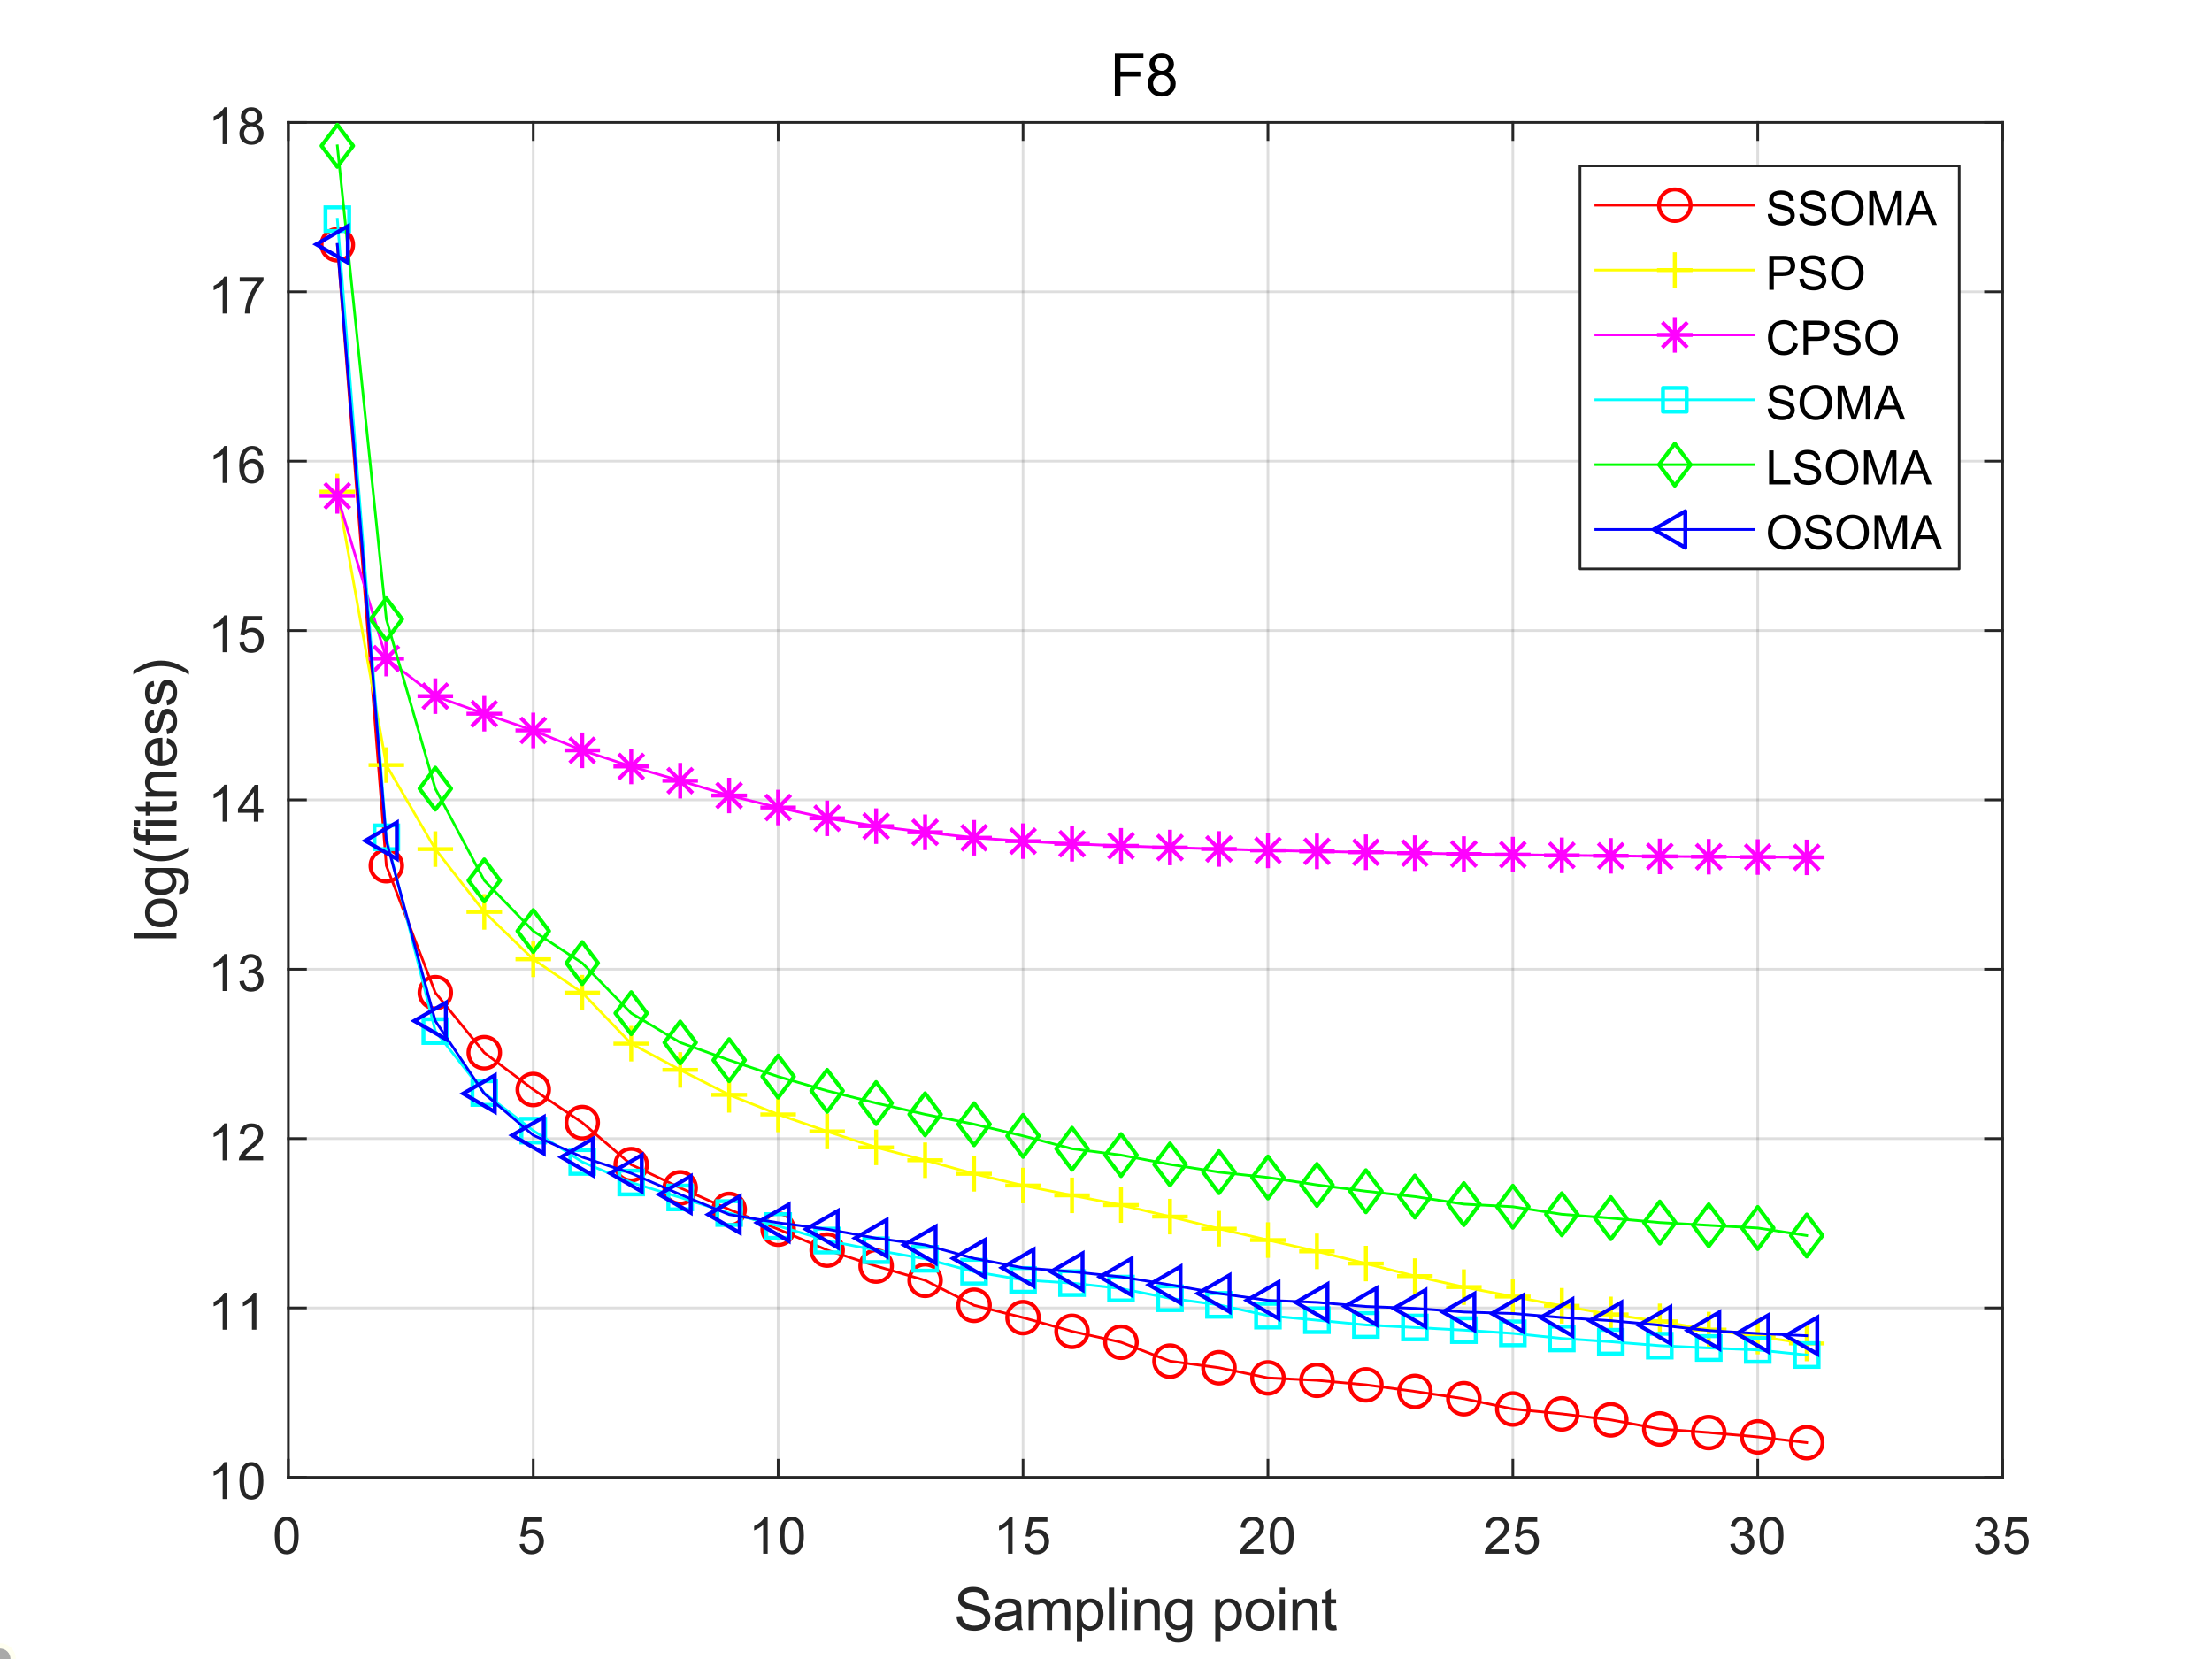 <?xml version="1.0"?>
<!DOCTYPE svg PUBLIC '-//W3C//DTD SVG 1.0//EN'
          'http://www.w3.org/TR/2001/REC-SVG-20010904/DTD/svg10.dtd'>
<svg xmlns:xlink="http://www.w3.org/1999/xlink" style="fill-opacity:1; color-rendering:auto; color-interpolation:auto; text-rendering:auto; stroke:black; stroke-linecap:square; stroke-miterlimit:10; shape-rendering:auto; stroke-opacity:1; fill:black; stroke-dasharray:none; font-weight:normal; stroke-width:1; font-family:'Dialog'; font-style:normal; stroke-linejoin:miter; font-size:12px; stroke-dashoffset:0; image-rendering:auto;" width="560" height="420" xmlns="http://www.w3.org/2000/svg"
><rect width="100%" height="100%" fill="#333333" stroke="none"/><!--Generated by the Batik Graphics2D SVG Generator--><defs id="genericDefs"
  /><g
  ><defs id="defs1"
    ><clipPath clipPathUnits="userSpaceOnUse" id="clipPath1"
      ><path d="M0 0 L560 0 L560 420 L0 420 L0 0 Z"
      /></clipPath
    ></defs
    ><g style="fill:white; stroke:white;"
    ><rect x="0" y="0" width="560" style="clip-path:url(#clipPath1); stroke:none;" height="420"
    /></g
    ><g style="fill:white; text-rendering:optimizeSpeed; color-rendering:optimizeSpeed; image-rendering:optimizeSpeed; shape-rendering:crispEdges; stroke:white; color-interpolation:sRGB;"
    ><rect x="0" width="560" height="420" y="0" style="stroke:none;"
      /><path style="stroke:none;" d="M73 374 L507 374 L507 31 L73 31 Z"
    /></g
    ><g style="stroke-linecap:butt; fill-opacity:0.149; fill:rgb(38,38,38); text-rendering:geometricPrecision; image-rendering:optimizeQuality; color-rendering:optimizeQuality; stroke-linejoin:round; stroke:rgb(38,38,38); color-interpolation:linearRGB; stroke-width:0.667; stroke-opacity:0.149;"
    ><line y2="31" style="fill:none;" x1="73" x2="73" y1="374"
      /><line y2="31" style="fill:none;" x1="135" x2="135" y1="374"
      /><line y2="31" style="fill:none;" x1="197" x2="197" y1="374"
      /><line y2="31" style="fill:none;" x1="259" x2="259" y1="374"
      /><line y2="31" style="fill:none;" x1="321" x2="321" y1="374"
      /><line y2="31" style="fill:none;" x1="383" x2="383" y1="374"
      /><line y2="31" style="fill:none;" x1="445" x2="445" y1="374"
      /><line y2="31" style="fill:none;" x1="507" x2="507" y1="374"
      /><line y2="374" style="fill:none;" x1="507" x2="73" y1="374"
      /><line y2="331.125" style="fill:none;" x1="507" x2="73" y1="331.125"
      /><line y2="288.25" style="fill:none;" x1="507" x2="73" y1="288.25"
      /><line y2="245.375" style="fill:none;" x1="507" x2="73" y1="245.375"
      /><line y2="202.5" style="fill:none;" x1="507" x2="73" y1="202.5"
      /><line y2="159.625" style="fill:none;" x1="507" x2="73" y1="159.625"
      /><line y2="116.75" style="fill:none;" x1="507" x2="73" y1="116.75"
      /><line y2="73.875" style="fill:none;" x1="507" x2="73" y1="73.875"
      /><line y2="31" style="fill:none;" x1="507" x2="73" y1="31"
      /><line x1="73" x2="507" y1="374" style="stroke-linecap:square; fill-opacity:1; fill:none; stroke-opacity:1;" y2="374"
      /><line x1="73" x2="507" y1="31" style="stroke-linecap:square; fill-opacity:1; fill:none; stroke-opacity:1;" y2="31"
      /><line x1="73" x2="73" y1="374" style="stroke-linecap:square; fill-opacity:1; fill:none; stroke-opacity:1;" y2="369.66"
      /><line x1="135" x2="135" y1="374" style="stroke-linecap:square; fill-opacity:1; fill:none; stroke-opacity:1;" y2="369.66"
      /><line x1="197" x2="197" y1="374" style="stroke-linecap:square; fill-opacity:1; fill:none; stroke-opacity:1;" y2="369.66"
      /><line x1="259" x2="259" y1="374" style="stroke-linecap:square; fill-opacity:1; fill:none; stroke-opacity:1;" y2="369.66"
      /><line x1="321" x2="321" y1="374" style="stroke-linecap:square; fill-opacity:1; fill:none; stroke-opacity:1;" y2="369.66"
      /><line x1="383" x2="383" y1="374" style="stroke-linecap:square; fill-opacity:1; fill:none; stroke-opacity:1;" y2="369.66"
      /><line x1="445" x2="445" y1="374" style="stroke-linecap:square; fill-opacity:1; fill:none; stroke-opacity:1;" y2="369.66"
      /><line x1="507" x2="507" y1="374" style="stroke-linecap:square; fill-opacity:1; fill:none; stroke-opacity:1;" y2="369.66"
      /><line x1="73" x2="73" y1="31" style="stroke-linecap:square; fill-opacity:1; fill:none; stroke-opacity:1;" y2="35.34"
      /><line x1="135" x2="135" y1="31" style="stroke-linecap:square; fill-opacity:1; fill:none; stroke-opacity:1;" y2="35.34"
      /><line x1="197" x2="197" y1="31" style="stroke-linecap:square; fill-opacity:1; fill:none; stroke-opacity:1;" y2="35.34"
      /><line x1="259" x2="259" y1="31" style="stroke-linecap:square; fill-opacity:1; fill:none; stroke-opacity:1;" y2="35.34"
      /><line x1="321" x2="321" y1="31" style="stroke-linecap:square; fill-opacity:1; fill:none; stroke-opacity:1;" y2="35.34"
      /><line x1="383" x2="383" y1="31" style="stroke-linecap:square; fill-opacity:1; fill:none; stroke-opacity:1;" y2="35.34"
      /><line x1="445" x2="445" y1="31" style="stroke-linecap:square; fill-opacity:1; fill:none; stroke-opacity:1;" y2="35.34"
      /><line x1="507" x2="507" y1="31" style="stroke-linecap:square; fill-opacity:1; fill:none; stroke-opacity:1;" y2="35.34"
    /></g
    ><g transform="translate(73,379.333)" style="font-size:13.333px; fill:rgb(38,38,38); text-rendering:geometricPrecision; color-rendering:optimizeQuality; image-rendering:optimizeQuality; stroke:rgb(38,38,38); color-interpolation:linearRGB;"
    ><path style="stroke:none;" d="M-3.453 9.406 Q-3.453 7.766 -3.117 6.758 Q-2.781 5.75 -2.109 5.203 Q-1.438 4.656 -0.422 4.656 Q0.328 4.656 0.891 4.961 Q1.453 5.266 1.82 5.828 Q2.188 6.391 2.398 7.211 Q2.609 8.031 2.609 9.406 Q2.609 11.047 2.273 12.055 Q1.938 13.062 1.266 13.609 Q0.594 14.156 -0.422 14.156 Q-1.766 14.156 -2.547 13.188 Q-3.453 12.031 -3.453 9.406 ZM-2.281 9.406 Q-2.281 11.703 -1.75 12.461 Q-1.219 13.219 -0.422 13.219 Q0.359 13.219 0.898 12.461 Q1.438 11.703 1.438 9.406 Q1.438 7.109 0.898 6.359 Q0.359 5.609 -0.438 5.609 Q-1.219 5.609 -1.703 6.266 Q-2.281 7.125 -2.281 9.406 Z"
    /></g
    ><g transform="translate(135,379.333)" style="font-size:13.333px; fill:rgb(38,38,38); text-rendering:geometricPrecision; color-rendering:optimizeQuality; image-rendering:optimizeQuality; stroke:rgb(38,38,38); color-interpolation:linearRGB;"
    ><path style="stroke:none;" d="M-3.453 11.562 L-2.266 11.453 Q-2.125 12.344 -1.641 12.781 Q-1.156 13.219 -0.469 13.219 Q0.359 13.219 0.93 12.594 Q1.5 11.969 1.5 10.953 Q1.5 9.969 0.953 9.406 Q0.406 8.844 -0.484 8.844 Q-1.047 8.844 -1.492 9.094 Q-1.938 9.344 -2.188 9.734 L-3.25 9.594 L-2.359 4.828 L2.266 4.828 L2.266 5.906 L-1.438 5.906 L-1.938 8.406 Q-1.109 7.828 -0.188 7.828 Q1.031 7.828 1.867 8.672 Q2.703 9.516 2.703 10.844 Q2.703 12.109 1.969 13.031 Q1.078 14.156 -0.469 14.156 Q-1.734 14.156 -2.539 13.445 Q-3.344 12.734 -3.453 11.562 Z"
    /></g
    ><g transform="translate(197,379.333)" style="font-size:13.333px; fill:rgb(38,38,38); text-rendering:geometricPrecision; color-rendering:optimizeQuality; image-rendering:optimizeQuality; stroke:rgb(38,38,38); color-interpolation:linearRGB;"
    ><path style="stroke:none;" d="M-2.656 14 L-3.797 14 L-3.797 6.719 Q-4.219 7.109 -4.883 7.508 Q-5.547 7.906 -6.078 8.094 L-6.078 6.984 Q-5.125 6.547 -4.406 5.906 Q-3.688 5.266 -3.391 4.656 L-2.656 4.656 L-2.656 14 ZM0.451 9.406 Q0.451 7.766 0.787 6.758 Q1.123 5.75 1.794 5.203 Q2.466 4.656 3.482 4.656 Q4.232 4.656 4.794 4.961 Q5.357 5.266 5.724 5.828 Q6.091 6.391 6.302 7.211 Q6.513 8.031 6.513 9.406 Q6.513 11.047 6.177 12.055 Q5.841 13.062 5.169 13.609 Q4.497 14.156 3.482 14.156 Q2.138 14.156 1.357 13.188 Q0.451 12.031 0.451 9.406 ZM1.623 9.406 Q1.623 11.703 2.154 12.461 Q2.685 13.219 3.482 13.219 Q4.263 13.219 4.802 12.461 Q5.341 11.703 5.341 9.406 Q5.341 7.109 4.802 6.359 Q4.263 5.609 3.466 5.609 Q2.685 5.609 2.201 6.266 Q1.623 7.125 1.623 9.406 Z"
    /></g
    ><g transform="translate(259,379.333)" style="font-size:13.333px; fill:rgb(38,38,38); text-rendering:geometricPrecision; color-rendering:optimizeQuality; image-rendering:optimizeQuality; stroke:rgb(38,38,38); color-interpolation:linearRGB;"
    ><path style="stroke:none;" d="M-2.656 14 L-3.797 14 L-3.797 6.719 Q-4.219 7.109 -4.883 7.508 Q-5.547 7.906 -6.078 8.094 L-6.078 6.984 Q-5.125 6.547 -4.406 5.906 Q-3.688 5.266 -3.391 4.656 L-2.656 4.656 L-2.656 14 ZM0.451 11.562 L1.638 11.453 Q1.779 12.344 2.263 12.781 Q2.748 13.219 3.435 13.219 Q4.263 13.219 4.833 12.594 Q5.404 11.969 5.404 10.953 Q5.404 9.969 4.857 9.406 Q4.31 8.844 3.419 8.844 Q2.857 8.844 2.412 9.094 Q1.966 9.344 1.716 9.734 L0.654 9.594 L1.544 4.828 L6.169 4.828 L6.169 5.906 L2.466 5.906 L1.966 8.406 Q2.794 7.828 3.716 7.828 Q4.935 7.828 5.771 8.672 Q6.607 9.516 6.607 10.844 Q6.607 12.109 5.872 13.031 Q4.982 14.156 3.435 14.156 Q2.169 14.156 1.365 13.445 Q0.56 12.734 0.451 11.562 Z"
    /></g
    ><g transform="translate(321,379.333)" style="font-size:13.333px; fill:rgb(38,38,38); text-rendering:geometricPrecision; color-rendering:optimizeQuality; image-rendering:optimizeQuality; stroke:rgb(38,38,38); color-interpolation:linearRGB;"
    ><path style="stroke:none;" d="M-0.953 12.906 L-0.953 14 L-7.109 14 Q-7.125 13.594 -6.969 13.203 Q-6.734 12.578 -6.219 11.969 Q-5.703 11.359 -4.719 10.562 Q-3.203 9.312 -2.672 8.586 Q-2.141 7.859 -2.141 7.219 Q-2.141 6.531 -2.625 6.07 Q-3.109 5.609 -3.891 5.609 Q-4.719 5.609 -5.211 6.102 Q-5.703 6.594 -5.719 7.469 L-6.891 7.344 Q-6.766 6.031 -5.984 5.344 Q-5.203 4.656 -3.875 4.656 Q-2.531 4.656 -1.75 5.398 Q-0.969 6.141 -0.969 7.234 Q-0.969 7.797 -1.195 8.336 Q-1.422 8.875 -1.953 9.477 Q-2.484 10.078 -3.719 11.109 Q-4.75 11.969 -5.039 12.281 Q-5.328 12.594 -5.516 12.906 L-0.953 12.906 ZM0.451 9.406 Q0.451 7.766 0.787 6.758 Q1.123 5.75 1.794 5.203 Q2.466 4.656 3.482 4.656 Q4.232 4.656 4.794 4.961 Q5.357 5.266 5.724 5.828 Q6.091 6.391 6.302 7.211 Q6.513 8.031 6.513 9.406 Q6.513 11.047 6.177 12.055 Q5.841 13.062 5.169 13.609 Q4.497 14.156 3.482 14.156 Q2.138 14.156 1.357 13.188 Q0.451 12.031 0.451 9.406 ZM1.623 9.406 Q1.623 11.703 2.154 12.461 Q2.685 13.219 3.482 13.219 Q4.263 13.219 4.802 12.461 Q5.341 11.703 5.341 9.406 Q5.341 7.109 4.802 6.359 Q4.263 5.609 3.466 5.609 Q2.685 5.609 2.201 6.266 Q1.623 7.125 1.623 9.406 Z"
    /></g
    ><g transform="translate(383,379.333)" style="font-size:13.333px; fill:rgb(38,38,38); text-rendering:geometricPrecision; color-rendering:optimizeQuality; image-rendering:optimizeQuality; stroke:rgb(38,38,38); color-interpolation:linearRGB;"
    ><path style="stroke:none;" d="M-0.953 12.906 L-0.953 14 L-7.109 14 Q-7.125 13.594 -6.969 13.203 Q-6.734 12.578 -6.219 11.969 Q-5.703 11.359 -4.719 10.562 Q-3.203 9.312 -2.672 8.586 Q-2.141 7.859 -2.141 7.219 Q-2.141 6.531 -2.625 6.07 Q-3.109 5.609 -3.891 5.609 Q-4.719 5.609 -5.211 6.102 Q-5.703 6.594 -5.719 7.469 L-6.891 7.344 Q-6.766 6.031 -5.984 5.344 Q-5.203 4.656 -3.875 4.656 Q-2.531 4.656 -1.75 5.398 Q-0.969 6.141 -0.969 7.234 Q-0.969 7.797 -1.195 8.336 Q-1.422 8.875 -1.953 9.477 Q-2.484 10.078 -3.719 11.109 Q-4.75 11.969 -5.039 12.281 Q-5.328 12.594 -5.516 12.906 L-0.953 12.906 ZM0.451 11.562 L1.638 11.453 Q1.779 12.344 2.263 12.781 Q2.748 13.219 3.435 13.219 Q4.263 13.219 4.833 12.594 Q5.404 11.969 5.404 10.953 Q5.404 9.969 4.857 9.406 Q4.31 8.844 3.419 8.844 Q2.857 8.844 2.412 9.094 Q1.966 9.344 1.716 9.734 L0.654 9.594 L1.544 4.828 L6.169 4.828 L6.169 5.906 L2.466 5.906 L1.966 8.406 Q2.794 7.828 3.716 7.828 Q4.935 7.828 5.771 8.672 Q6.607 9.516 6.607 10.844 Q6.607 12.109 5.872 13.031 Q4.982 14.156 3.435 14.156 Q2.169 14.156 1.365 13.445 Q0.56 12.734 0.451 11.562 Z"
    /></g
    ><g transform="translate(445,379.333)" style="font-size:13.333px; fill:rgb(38,38,38); text-rendering:geometricPrecision; color-rendering:optimizeQuality; image-rendering:optimizeQuality; stroke:rgb(38,38,38); color-interpolation:linearRGB;"
    ><path style="stroke:none;" d="M-6.953 11.547 L-5.812 11.391 Q-5.609 12.359 -5.141 12.789 Q-4.672 13.219 -3.984 13.219 Q-3.188 13.219 -2.633 12.664 Q-2.078 12.109 -2.078 11.281 Q-2.078 10.484 -2.586 9.977 Q-3.094 9.469 -3.891 9.469 Q-4.219 9.469 -4.703 9.594 L-4.578 8.594 Q-4.453 8.609 -4.391 8.609 Q-3.656 8.609 -3.07 8.227 Q-2.484 7.844 -2.484 7.047 Q-2.484 6.422 -2.914 6.008 Q-3.344 5.594 -4.016 5.594 Q-4.688 5.594 -5.125 6.016 Q-5.562 6.438 -5.703 7.266 L-6.844 7.062 Q-6.625 5.922 -5.883 5.289 Q-5.141 4.656 -4.047 4.656 Q-3.281 4.656 -2.641 4.984 Q-2 5.312 -1.656 5.875 Q-1.312 6.438 -1.312 7.078 Q-1.312 7.672 -1.641 8.172 Q-1.969 8.672 -2.594 8.953 Q-1.781 9.156 -1.32 9.75 Q-0.859 10.344 -0.859 11.25 Q-0.859 12.469 -1.75 13.32 Q-2.641 14.172 -4 14.172 Q-5.219 14.172 -6.031 13.438 Q-6.844 12.703 -6.953 11.547 ZM0.451 9.406 Q0.451 7.766 0.787 6.758 Q1.123 5.75 1.794 5.203 Q2.466 4.656 3.482 4.656 Q4.232 4.656 4.794 4.961 Q5.357 5.266 5.724 5.828 Q6.091 6.391 6.302 7.211 Q6.513 8.031 6.513 9.406 Q6.513 11.047 6.177 12.055 Q5.841 13.062 5.169 13.609 Q4.497 14.156 3.482 14.156 Q2.138 14.156 1.357 13.188 Q0.451 12.031 0.451 9.406 ZM1.623 9.406 Q1.623 11.703 2.154 12.461 Q2.685 13.219 3.482 13.219 Q4.263 13.219 4.802 12.461 Q5.341 11.703 5.341 9.406 Q5.341 7.109 4.802 6.359 Q4.263 5.609 3.466 5.609 Q2.685 5.609 2.201 6.266 Q1.623 7.125 1.623 9.406 Z"
    /></g
    ><g transform="translate(507,379.333)" style="font-size:13.333px; fill:rgb(38,38,38); text-rendering:geometricPrecision; color-rendering:optimizeQuality; image-rendering:optimizeQuality; stroke:rgb(38,38,38); color-interpolation:linearRGB;"
    ><path style="stroke:none;" d="M-6.953 11.547 L-5.812 11.391 Q-5.609 12.359 -5.141 12.789 Q-4.672 13.219 -3.984 13.219 Q-3.188 13.219 -2.633 12.664 Q-2.078 12.109 -2.078 11.281 Q-2.078 10.484 -2.586 9.977 Q-3.094 9.469 -3.891 9.469 Q-4.219 9.469 -4.703 9.594 L-4.578 8.594 Q-4.453 8.609 -4.391 8.609 Q-3.656 8.609 -3.07 8.227 Q-2.484 7.844 -2.484 7.047 Q-2.484 6.422 -2.914 6.008 Q-3.344 5.594 -4.016 5.594 Q-4.688 5.594 -5.125 6.016 Q-5.562 6.438 -5.703 7.266 L-6.844 7.062 Q-6.625 5.922 -5.883 5.289 Q-5.141 4.656 -4.047 4.656 Q-3.281 4.656 -2.641 4.984 Q-2 5.312 -1.656 5.875 Q-1.312 6.438 -1.312 7.078 Q-1.312 7.672 -1.641 8.172 Q-1.969 8.672 -2.594 8.953 Q-1.781 9.156 -1.32 9.75 Q-0.859 10.344 -0.859 11.25 Q-0.859 12.469 -1.75 13.32 Q-2.641 14.172 -4 14.172 Q-5.219 14.172 -6.031 13.438 Q-6.844 12.703 -6.953 11.547 ZM0.451 11.562 L1.638 11.453 Q1.779 12.344 2.263 12.781 Q2.748 13.219 3.435 13.219 Q4.263 13.219 4.833 12.594 Q5.404 11.969 5.404 10.953 Q5.404 9.969 4.857 9.406 Q4.31 8.844 3.419 8.844 Q2.857 8.844 2.412 9.094 Q1.966 9.344 1.716 9.734 L0.654 9.594 L1.544 4.828 L6.169 4.828 L6.169 5.906 L2.466 5.906 L1.966 8.406 Q2.794 7.828 3.716 7.828 Q4.935 7.828 5.771 8.672 Q6.607 9.516 6.607 10.844 Q6.607 12.109 5.872 13.031 Q4.982 14.156 3.435 14.156 Q2.169 14.156 1.365 13.445 Q0.56 12.734 0.451 11.562 Z"
    /></g
    ><g transform="translate(290,397.667)" style="font-size:14.667px; fill:rgb(38,38,38); text-rendering:geometricPrecision; color-rendering:optimizeQuality; image-rendering:optimizeQuality; stroke:rgb(38,38,38); color-interpolation:linearRGB;"
    ><path style="stroke:none;" d="M-47.828 11.547 L-46.484 11.438 Q-46.391 12.234 -46.039 12.75 Q-45.688 13.266 -44.961 13.586 Q-44.234 13.906 -43.312 13.906 Q-42.5 13.906 -41.875 13.664 Q-41.25 13.422 -40.945 13 Q-40.641 12.578 -40.641 12.078 Q-40.641 11.578 -40.938 11.203 Q-41.234 10.828 -41.906 10.562 Q-42.344 10.406 -43.82 10.047 Q-45.297 9.688 -45.891 9.375 Q-46.656 8.969 -47.039 8.375 Q-47.422 7.781 -47.422 7.031 Q-47.422 6.219 -46.961 5.516 Q-46.5 4.812 -45.609 4.445 Q-44.719 4.078 -43.641 4.078 Q-42.438 4.078 -41.531 4.461 Q-40.625 4.844 -40.133 5.594 Q-39.641 6.344 -39.594 7.281 L-40.969 7.391 Q-41.078 6.375 -41.711 5.852 Q-42.344 5.328 -43.578 5.328 Q-44.859 5.328 -45.453 5.805 Q-46.047 6.281 -46.047 6.938 Q-46.047 7.516 -45.625 7.891 Q-45.219 8.266 -43.484 8.656 Q-41.75 9.047 -41.109 9.344 Q-40.172 9.781 -39.727 10.445 Q-39.281 11.109 -39.281 11.969 Q-39.281 12.828 -39.773 13.586 Q-40.266 14.344 -41.18 14.766 Q-42.094 15.188 -43.25 15.188 Q-44.703 15.188 -45.688 14.758 Q-46.672 14.328 -47.234 13.477 Q-47.797 12.625 -47.828 11.547 ZM-32.662 14.047 Q-33.396 14.656 -34.068 14.914 Q-34.74 15.172 -35.521 15.172 Q-36.803 15.172 -37.49 14.547 Q-38.178 13.922 -38.178 12.953 Q-38.178 12.375 -37.92 11.906 Q-37.662 11.438 -37.24 11.148 Q-36.818 10.859 -36.287 10.719 Q-35.912 10.609 -35.115 10.516 Q-33.521 10.328 -32.771 10.062 Q-32.756 9.797 -32.756 9.719 Q-32.756 8.906 -33.131 8.578 Q-33.646 8.141 -34.631 8.141 Q-35.568 8.141 -36.014 8.461 Q-36.459 8.781 -36.662 9.609 L-37.959 9.438 Q-37.787 8.609 -37.381 8.102 Q-36.974 7.594 -36.209 7.32 Q-35.443 7.047 -34.443 7.047 Q-33.443 7.047 -32.826 7.281 Q-32.209 7.516 -31.912 7.867 Q-31.615 8.219 -31.506 8.766 Q-31.443 9.109 -31.443 9.984 L-31.443 11.734 Q-31.443 13.578 -31.357 14.062 Q-31.271 14.547 -31.021 15 L-32.396 15 Q-32.599 14.594 -32.662 14.047 ZM-32.771 11.094 Q-33.49 11.391 -34.928 11.594 Q-35.74 11.719 -36.076 11.859 Q-36.412 12 -36.592 12.281 Q-36.771 12.562 -36.771 12.906 Q-36.771 13.438 -36.373 13.789 Q-35.974 14.141 -35.209 14.141 Q-34.443 14.141 -33.849 13.805 Q-33.256 13.469 -32.974 12.891 Q-32.771 12.453 -32.771 11.578 L-32.771 11.094 ZM-29.589 15 L-29.589 7.219 L-28.401 7.219 L-28.401 8.312 Q-28.042 7.734 -27.433 7.391 Q-26.823 7.047 -26.042 7.047 Q-25.183 7.047 -24.628 7.406 Q-24.073 7.766 -23.855 8.406 Q-22.933 7.047 -21.448 7.047 Q-20.292 7.047 -19.667 7.688 Q-19.042 8.328 -19.042 9.656 L-19.042 15 L-20.355 15 L-20.355 10.094 Q-20.355 9.312 -20.48 8.961 Q-20.605 8.609 -20.948 8.398 Q-21.292 8.188 -21.745 8.188 Q-22.558 8.188 -23.105 8.734 Q-23.651 9.281 -23.651 10.484 L-23.651 15 L-24.964 15 L-24.964 9.953 Q-24.964 9.062 -25.284 8.625 Q-25.605 8.188 -26.339 8.188 Q-26.901 8.188 -27.37 8.484 Q-27.839 8.781 -28.05 9.344 Q-28.261 9.906 -28.261 10.969 L-28.261 15 L-29.589 15 ZM-17.38 17.984 L-17.38 7.219 L-16.177 7.219 L-16.177 8.234 Q-15.755 7.641 -15.216 7.344 Q-14.677 7.047 -13.911 7.047 Q-12.927 7.047 -12.161 7.562 Q-11.396 8.078 -11.013 9.008 Q-10.63 9.938 -10.63 11.047 Q-10.63 12.25 -11.052 13.203 Q-11.474 14.156 -12.294 14.664 Q-13.114 15.172 -14.021 15.172 Q-14.677 15.172 -15.2 14.898 Q-15.724 14.625 -16.052 14.188 L-16.052 17.984 L-17.38 17.984 ZM-16.177 11.156 Q-16.177 12.656 -15.568 13.375 Q-14.958 14.094 -14.099 14.094 Q-13.224 14.094 -12.599 13.352 Q-11.974 12.609 -11.974 11.047 Q-11.974 9.562 -12.583 8.82 Q-13.193 8.078 -14.036 8.078 Q-14.88 8.078 -15.529 8.867 Q-16.177 9.656 -16.177 11.156 ZM-9.26 15 L-9.26 4.266 L-7.932 4.266 L-7.932 15 L-9.26 15 ZM-5.957 5.781 L-5.957 4.266 L-4.645 4.266 L-4.645 5.781 L-5.957 5.781 ZM-5.957 15 L-5.957 7.219 L-4.645 7.219 L-4.645 15 L-5.957 15 ZM-2.717 15 L-2.717 7.219 L-1.529 7.219 L-1.529 8.328 Q-0.67 7.047 0.955 7.047 Q1.658 7.047 2.244 7.297 Q2.83 7.547 3.127 7.961 Q3.424 8.375 3.533 8.938 Q3.611 9.297 3.611 10.219 L3.611 15 L2.283 15 L2.283 10.266 Q2.283 9.469 2.135 9.07 Q1.986 8.672 1.596 8.43 Q1.205 8.188 0.674 8.188 Q-0.17 8.188 -0.779 8.719 Q-1.389 9.25 -1.389 10.75 L-1.389 15 L-2.717 15 ZM5.2 15.641 L6.481 15.828 Q6.559 16.422 6.919 16.703 Q7.419 17.062 8.262 17.062 Q9.184 17.062 9.684 16.695 Q10.184 16.328 10.356 15.672 Q10.45 15.266 10.45 13.984 Q9.591 15 8.294 15 Q6.684 15 5.809 13.844 Q4.934 12.688 4.934 11.062 Q4.934 9.953 5.341 9.016 Q5.747 8.078 6.505 7.562 Q7.263 7.047 8.309 7.047 Q9.684 7.047 10.575 8.156 L10.575 7.219 L11.794 7.219 L11.794 13.938 Q11.794 15.766 11.419 16.523 Q11.044 17.281 10.247 17.719 Q9.45 18.156 8.278 18.156 Q6.888 18.156 6.028 17.531 Q5.169 16.906 5.2 15.641 ZM6.294 10.969 Q6.294 12.5 6.895 13.203 Q7.497 13.906 8.419 13.906 Q9.325 13.906 9.942 13.211 Q10.559 12.516 10.559 11.016 Q10.559 9.594 9.927 8.867 Q9.294 8.141 8.403 8.141 Q7.513 8.141 6.903 8.852 Q6.294 9.562 6.294 10.969 ZM17.657 17.984 L17.657 7.219 L18.861 7.219 L18.861 8.234 Q19.282 7.641 19.822 7.344 Q20.361 7.047 21.126 7.047 Q22.111 7.047 22.876 7.562 Q23.642 8.078 24.025 9.008 Q24.407 9.938 24.407 11.047 Q24.407 12.25 23.986 13.203 Q23.564 14.156 22.743 14.664 Q21.923 15.172 21.017 15.172 Q20.361 15.172 19.837 14.898 Q19.314 14.625 18.986 14.188 L18.986 17.984 L17.657 17.984 ZM18.861 11.156 Q18.861 12.656 19.47 13.375 Q20.079 14.094 20.939 14.094 Q21.814 14.094 22.439 13.352 Q23.064 12.609 23.064 11.047 Q23.064 9.562 22.454 8.82 Q21.845 8.078 21.001 8.078 Q20.157 8.078 19.509 8.867 Q18.861 9.656 18.861 11.156 ZM25.324 11.109 Q25.324 8.953 26.527 7.906 Q27.527 7.047 28.965 7.047 Q30.574 7.047 31.59 8.094 Q32.605 9.141 32.605 11 Q32.605 12.5 32.16 13.359 Q31.715 14.219 30.848 14.695 Q29.98 15.172 28.965 15.172 Q27.34 15.172 26.332 14.125 Q25.324 13.078 25.324 11.109 ZM26.684 11.109 Q26.684 12.609 27.332 13.352 Q27.98 14.094 28.965 14.094 Q29.949 14.094 30.605 13.344 Q31.262 12.594 31.262 11.062 Q31.262 9.625 30.605 8.883 Q29.949 8.141 28.965 8.141 Q27.98 8.141 27.332 8.875 Q26.684 9.609 26.684 11.109 ZM33.975 5.781 L33.975 4.266 L35.288 4.266 L35.288 5.781 L33.975 5.781 ZM33.975 15 L33.975 7.219 L35.288 7.219 L35.288 15 L33.975 15 ZM37.216 15 L37.216 7.219 L38.403 7.219 L38.403 8.328 Q39.263 7.047 40.888 7.047 Q41.591 7.047 42.177 7.297 Q42.763 7.547 43.06 7.961 Q43.356 8.375 43.466 8.938 Q43.544 9.297 43.544 10.219 L43.544 15 L42.216 15 L42.216 10.266 Q42.216 9.469 42.067 9.07 Q41.919 8.672 41.528 8.43 Q41.138 8.188 40.606 8.188 Q39.763 8.188 39.153 8.719 Q38.544 9.25 38.544 10.75 L38.544 15 L37.216 15 ZM48.258 13.828 L48.445 14.984 Q47.883 15.109 47.445 15.109 Q46.726 15.109 46.328 14.875 Q45.929 14.641 45.773 14.273 Q45.617 13.906 45.617 12.719 L45.617 8.25 L44.648 8.25 L44.648 7.219 L45.617 7.219 L45.617 5.297 L46.929 4.5 L46.929 7.219 L48.258 7.219 L48.258 8.25 L46.929 8.25 L46.929 12.797 Q46.929 13.359 47 13.523 Q47.07 13.688 47.226 13.781 Q47.383 13.875 47.664 13.875 Q47.898 13.875 48.258 13.828 Z"
    /></g
    ><g style="fill:rgb(38,38,38); text-rendering:geometricPrecision; image-rendering:optimizeQuality; color-rendering:optimizeQuality; stroke-linejoin:round; stroke:rgb(38,38,38); color-interpolation:linearRGB; stroke-width:0.667;"
    ><line y2="31" style="fill:none;" x1="73" x2="73" y1="374"
      /><line y2="31" style="fill:none;" x1="507" x2="507" y1="374"
      /><line y2="374" style="fill:none;" x1="73" x2="77.34" y1="374"
      /><line y2="331.125" style="fill:none;" x1="73" x2="77.34" y1="331.125"
      /><line y2="288.25" style="fill:none;" x1="73" x2="77.34" y1="288.25"
      /><line y2="245.375" style="fill:none;" x1="73" x2="77.34" y1="245.375"
      /><line y2="202.5" style="fill:none;" x1="73" x2="77.34" y1="202.5"
      /><line y2="159.625" style="fill:none;" x1="73" x2="77.34" y1="159.625"
      /><line y2="116.75" style="fill:none;" x1="73" x2="77.34" y1="116.75"
      /><line y2="73.875" style="fill:none;" x1="73" x2="77.34" y1="73.875"
      /><line y2="31" style="fill:none;" x1="73" x2="77.34" y1="31"
      /><line y2="374" style="fill:none;" x1="507" x2="502.66" y1="374"
      /><line y2="331.125" style="fill:none;" x1="507" x2="502.66" y1="331.125"
      /><line y2="288.25" style="fill:none;" x1="507" x2="502.66" y1="288.25"
      /><line y2="245.375" style="fill:none;" x1="507" x2="502.66" y1="245.375"
      /><line y2="202.5" style="fill:none;" x1="507" x2="502.66" y1="202.5"
      /><line y2="159.625" style="fill:none;" x1="507" x2="502.66" y1="159.625"
      /><line y2="116.75" style="fill:none;" x1="507" x2="502.66" y1="116.75"
      /><line y2="73.875" style="fill:none;" x1="507" x2="502.66" y1="73.875"
      /><line y2="31" style="fill:none;" x1="507" x2="502.66" y1="31"
    /></g
    ><g transform="translate(67.667,374)" style="font-size:13.333px; fill:rgb(38,38,38); text-rendering:geometricPrecision; color-rendering:optimizeQuality; image-rendering:optimizeQuality; stroke:rgb(38,38,38); color-interpolation:linearRGB;"
    ><path style="stroke:none;" d="M-10.156 5.5 L-11.297 5.5 L-11.297 -1.781 Q-11.719 -1.391 -12.383 -0.992 Q-13.047 -0.594 -13.578 -0.406 L-13.578 -1.516 Q-12.625 -1.953 -11.906 -2.594 Q-11.188 -3.234 -10.891 -3.844 L-10.156 -3.844 L-10.156 5.5 ZM-7.049 0.906 Q-7.049 -0.734 -6.713 -1.742 Q-6.378 -2.75 -5.706 -3.297 Q-5.034 -3.844 -4.018 -3.844 Q-3.268 -3.844 -2.706 -3.539 Q-2.143 -3.234 -1.776 -2.672 Q-1.409 -2.109 -1.198 -1.289 Q-0.987 -0.469 -0.987 0.906 Q-0.987 2.547 -1.323 3.555 Q-1.659 4.562 -2.331 5.109 Q-3.002 5.656 -4.018 5.656 Q-5.362 5.656 -6.143 4.688 Q-7.049 3.531 -7.049 0.906 ZM-5.878 0.906 Q-5.878 3.203 -5.346 3.961 Q-4.815 4.719 -4.018 4.719 Q-3.237 4.719 -2.698 3.961 Q-2.159 3.203 -2.159 0.906 Q-2.159 -1.391 -2.698 -2.141 Q-3.237 -2.891 -4.034 -2.891 Q-4.815 -2.891 -5.299 -2.234 Q-5.878 -1.375 -5.878 0.906 Z"
    /></g
    ><g transform="translate(67.667,331.125)" style="font-size:13.333px; fill:rgb(38,38,38); text-rendering:geometricPrecision; color-rendering:optimizeQuality; image-rendering:optimizeQuality; stroke:rgb(38,38,38); color-interpolation:linearRGB;"
    ><path style="stroke:none;" d="M-10.156 5.5 L-11.297 5.5 L-11.297 -1.781 Q-11.719 -1.391 -12.383 -0.992 Q-13.047 -0.594 -13.578 -0.406 L-13.578 -1.516 Q-12.625 -1.953 -11.906 -2.594 Q-11.188 -3.234 -10.891 -3.844 L-10.156 -3.844 L-10.156 5.5 ZM-2.752 5.5 L-3.893 5.5 L-3.893 -1.781 Q-4.315 -1.391 -4.979 -0.992 Q-5.643 -0.594 -6.174 -0.406 L-6.174 -1.516 Q-5.221 -1.953 -4.503 -2.594 Q-3.784 -3.234 -3.487 -3.844 L-2.752 -3.844 L-2.752 5.5 Z"
    /></g
    ><g transform="translate(67.667,288.25)" style="font-size:13.333px; fill:rgb(38,38,38); text-rendering:geometricPrecision; color-rendering:optimizeQuality; image-rendering:optimizeQuality; stroke:rgb(38,38,38); color-interpolation:linearRGB;"
    ><path style="stroke:none;" d="M-10.156 5.5 L-11.297 5.5 L-11.297 -1.781 Q-11.719 -1.391 -12.383 -0.992 Q-13.047 -0.594 -13.578 -0.406 L-13.578 -1.516 Q-12.625 -1.953 -11.906 -2.594 Q-11.188 -3.234 -10.891 -3.844 L-10.156 -3.844 L-10.156 5.5 ZM-1.049 4.406 L-1.049 5.5 L-7.206 5.5 Q-7.221 5.094 -7.065 4.703 Q-6.831 4.078 -6.315 3.469 Q-5.799 2.859 -4.815 2.062 Q-3.299 0.812 -2.768 0.086 Q-2.237 -0.641 -2.237 -1.281 Q-2.237 -1.969 -2.721 -2.43 Q-3.206 -2.891 -3.987 -2.891 Q-4.815 -2.891 -5.307 -2.398 Q-5.799 -1.906 -5.815 -1.031 L-6.987 -1.156 Q-6.862 -2.469 -6.081 -3.156 Q-5.299 -3.844 -3.971 -3.844 Q-2.627 -3.844 -1.846 -3.102 Q-1.065 -2.359 -1.065 -1.266 Q-1.065 -0.703 -1.292 -0.164 Q-1.518 0.375 -2.049 0.977 Q-2.581 1.578 -3.815 2.609 Q-4.846 3.469 -5.135 3.781 Q-5.424 4.094 -5.612 4.406 L-1.049 4.406 Z"
    /></g
    ><g transform="translate(67.667,245.375)" style="font-size:13.333px; fill:rgb(38,38,38); text-rendering:geometricPrecision; color-rendering:optimizeQuality; image-rendering:optimizeQuality; stroke:rgb(38,38,38); color-interpolation:linearRGB;"
    ><path style="stroke:none;" d="M-10.156 5.5 L-11.297 5.5 L-11.297 -1.781 Q-11.719 -1.391 -12.383 -0.992 Q-13.047 -0.594 -13.578 -0.406 L-13.578 -1.516 Q-12.625 -1.953 -11.906 -2.594 Q-11.188 -3.234 -10.891 -3.844 L-10.156 -3.844 L-10.156 5.5 ZM-7.049 3.047 L-5.909 2.891 Q-5.706 3.859 -5.237 4.289 Q-4.768 4.719 -4.081 4.719 Q-3.284 4.719 -2.729 4.164 Q-2.174 3.609 -2.174 2.781 Q-2.174 1.984 -2.682 1.477 Q-3.19 0.969 -3.987 0.969 Q-4.315 0.969 -4.799 1.094 L-4.674 0.094 Q-4.549 0.109 -4.487 0.109 Q-3.752 0.109 -3.167 -0.273 Q-2.581 -0.656 -2.581 -1.453 Q-2.581 -2.078 -3.01 -2.492 Q-3.44 -2.906 -4.112 -2.906 Q-4.784 -2.906 -5.221 -2.484 Q-5.659 -2.062 -5.799 -1.234 L-6.94 -1.438 Q-6.721 -2.578 -5.979 -3.211 Q-5.237 -3.844 -4.143 -3.844 Q-3.377 -3.844 -2.737 -3.516 Q-2.096 -3.188 -1.752 -2.625 Q-1.409 -2.062 -1.409 -1.422 Q-1.409 -0.828 -1.737 -0.328 Q-2.065 0.172 -2.69 0.453 Q-1.877 0.656 -1.417 1.25 Q-0.956 1.844 -0.956 2.75 Q-0.956 3.969 -1.846 4.82 Q-2.737 5.672 -4.096 5.672 Q-5.315 5.672 -6.128 4.938 Q-6.94 4.203 -7.049 3.047 Z"
    /></g
    ><g transform="translate(67.667,202.5)" style="font-size:13.333px; fill:rgb(38,38,38); text-rendering:geometricPrecision; color-rendering:optimizeQuality; image-rendering:optimizeQuality; stroke:rgb(38,38,38); color-interpolation:linearRGB;"
    ><path style="stroke:none;" d="M-10.156 5.5 L-11.297 5.5 L-11.297 -1.781 Q-11.719 -1.391 -12.383 -0.992 Q-13.047 -0.594 -13.578 -0.406 L-13.578 -1.516 Q-12.625 -1.953 -11.906 -2.594 Q-11.188 -3.234 -10.891 -3.844 L-10.156 -3.844 L-10.156 5.5 ZM-3.393 5.5 L-3.393 3.266 L-7.424 3.266 L-7.424 2.219 L-3.19 -3.812 L-2.252 -3.812 L-2.252 2.219 L-0.987 2.219 L-0.987 3.266 L-2.252 3.266 L-2.252 5.5 L-3.393 5.5 ZM-3.393 2.219 L-3.393 -1.969 L-6.315 2.219 L-3.393 2.219 Z"
    /></g
    ><g transform="translate(67.667,159.625)" style="font-size:13.333px; fill:rgb(38,38,38); text-rendering:geometricPrecision; color-rendering:optimizeQuality; image-rendering:optimizeQuality; stroke:rgb(38,38,38); color-interpolation:linearRGB;"
    ><path style="stroke:none;" d="M-10.156 5.5 L-11.297 5.5 L-11.297 -1.781 Q-11.719 -1.391 -12.383 -0.992 Q-13.047 -0.594 -13.578 -0.406 L-13.578 -1.516 Q-12.625 -1.953 -11.906 -2.594 Q-11.188 -3.234 -10.891 -3.844 L-10.156 -3.844 L-10.156 5.5 ZM-7.049 3.062 L-5.862 2.953 Q-5.721 3.844 -5.237 4.281 Q-4.753 4.719 -4.065 4.719 Q-3.237 4.719 -2.667 4.094 Q-2.096 3.469 -2.096 2.453 Q-2.096 1.469 -2.643 0.906 Q-3.19 0.344 -4.081 0.344 Q-4.643 0.344 -5.088 0.594 Q-5.534 0.844 -5.784 1.234 L-6.846 1.094 L-5.956 -3.672 L-1.331 -3.672 L-1.331 -2.594 L-5.034 -2.594 L-5.534 -0.094 Q-4.706 -0.672 -3.784 -0.672 Q-2.565 -0.672 -1.729 0.172 Q-0.893 1.016 -0.893 2.344 Q-0.893 3.609 -1.627 4.531 Q-2.518 5.656 -4.065 5.656 Q-5.331 5.656 -6.135 4.945 Q-6.94 4.234 -7.049 3.062 Z"
    /></g
    ><g transform="translate(67.667,116.75)" style="font-size:13.333px; fill:rgb(38,38,38); text-rendering:geometricPrecision; color-rendering:optimizeQuality; image-rendering:optimizeQuality; stroke:rgb(38,38,38); color-interpolation:linearRGB;"
    ><path style="stroke:none;" d="M-10.156 5.5 L-11.297 5.5 L-11.297 -1.781 Q-11.719 -1.391 -12.383 -0.992 Q-13.047 -0.594 -13.578 -0.406 L-13.578 -1.516 Q-12.625 -1.953 -11.906 -2.594 Q-11.188 -3.234 -10.891 -3.844 L-10.156 -3.844 L-10.156 5.5 ZM-1.127 -1.531 L-2.268 -1.438 Q-2.409 -2.109 -2.69 -2.422 Q-3.159 -2.906 -3.831 -2.906 Q-4.378 -2.906 -4.799 -2.594 Q-5.331 -2.203 -5.643 -1.453 Q-5.956 -0.703 -5.971 0.703 Q-5.565 0.078 -4.963 -0.227 Q-4.362 -0.531 -3.706 -0.531 Q-2.565 -0.531 -1.76 0.305 Q-0.956 1.141 -0.956 2.484 Q-0.956 3.359 -1.338 4.109 Q-1.721 4.859 -2.377 5.258 Q-3.034 5.656 -3.877 5.656 Q-5.299 5.656 -6.206 4.609 Q-7.112 3.562 -7.112 1.141 Q-7.112 -1.547 -6.112 -2.781 Q-5.237 -3.844 -3.768 -3.844 Q-2.674 -3.844 -1.971 -3.227 Q-1.268 -2.609 -1.127 -1.531 ZM-5.799 2.484 Q-5.799 3.078 -5.549 3.617 Q-5.299 4.156 -4.846 4.438 Q-4.393 4.719 -3.893 4.719 Q-3.174 4.719 -2.651 4.133 Q-2.127 3.547 -2.127 2.547 Q-2.127 1.578 -2.643 1.023 Q-3.159 0.469 -3.94 0.469 Q-4.721 0.469 -5.26 1.023 Q-5.799 1.578 -5.799 2.484 Z"
    /></g
    ><g transform="translate(67.667,73.875)" style="font-size:13.333px; fill:rgb(38,38,38); text-rendering:geometricPrecision; color-rendering:optimizeQuality; image-rendering:optimizeQuality; stroke:rgb(38,38,38); color-interpolation:linearRGB;"
    ><path style="stroke:none;" d="M-10.156 5.5 L-11.297 5.5 L-11.297 -1.781 Q-11.719 -1.391 -12.383 -0.992 Q-13.047 -0.594 -13.578 -0.406 L-13.578 -1.516 Q-12.625 -1.953 -11.906 -2.594 Q-11.188 -3.234 -10.891 -3.844 L-10.156 -3.844 L-10.156 5.5 ZM-6.987 -2.594 L-6.987 -3.688 L-0.956 -3.688 L-0.956 -2.797 Q-1.846 -1.844 -2.721 -0.281 Q-3.596 1.281 -4.065 2.938 Q-4.409 4.109 -4.503 5.5 L-5.674 5.5 Q-5.659 4.406 -5.245 2.852 Q-4.831 1.297 -4.065 -0.148 Q-3.299 -1.594 -2.424 -2.594 L-6.987 -2.594 Z"
    /></g
    ><g transform="translate(67.667,31)" style="font-size:13.333px; fill:rgb(38,38,38); text-rendering:geometricPrecision; color-rendering:optimizeQuality; image-rendering:optimizeQuality; stroke:rgb(38,38,38); color-interpolation:linearRGB;"
    ><path style="stroke:none;" d="M-10.156 5.5 L-11.297 5.5 L-11.297 -1.781 Q-11.719 -1.391 -12.383 -0.992 Q-13.047 -0.594 -13.578 -0.406 L-13.578 -1.516 Q-12.625 -1.953 -11.906 -2.594 Q-11.188 -3.234 -10.891 -3.844 L-10.156 -3.844 L-10.156 5.5 ZM-5.299 0.453 Q-6.003 0.188 -6.346 -0.289 Q-6.69 -0.766 -6.69 -1.438 Q-6.69 -2.453 -5.963 -3.148 Q-5.237 -3.844 -4.018 -3.844 Q-2.799 -3.844 -2.057 -3.133 Q-1.315 -2.422 -1.315 -1.406 Q-1.315 -0.766 -1.659 -0.289 Q-2.002 0.188 -2.69 0.453 Q-1.831 0.734 -1.385 1.359 Q-0.94 1.984 -0.94 2.844 Q-0.94 4.031 -1.784 4.844 Q-2.627 5.656 -4.003 5.656 Q-5.378 5.656 -6.221 4.844 Q-7.065 4.031 -7.065 2.812 Q-7.065 1.906 -6.604 1.289 Q-6.143 0.672 -5.299 0.453 ZM-5.534 -1.484 Q-5.534 -0.828 -5.104 -0.406 Q-4.674 0.016 -4.003 0.016 Q-3.331 0.016 -2.909 -0.398 Q-2.487 -0.812 -2.487 -1.422 Q-2.487 -2.047 -2.924 -2.477 Q-3.362 -2.906 -4.003 -2.906 Q-4.659 -2.906 -5.096 -2.484 Q-5.534 -2.062 -5.534 -1.484 ZM-5.893 2.812 Q-5.893 3.297 -5.659 3.758 Q-5.424 4.219 -4.971 4.469 Q-4.518 4.719 -3.987 4.719 Q-3.174 4.719 -2.643 4.195 Q-2.112 3.672 -2.112 2.859 Q-2.112 2.031 -2.659 1.492 Q-3.206 0.953 -4.034 0.953 Q-4.831 0.953 -5.362 1.484 Q-5.893 2.016 -5.893 2.812 Z"
    /></g
    ><g transform="translate(48.667,202.5) rotate(-90)" style="font-size:14.667px; fill:rgb(38,38,38); text-rendering:geometricPrecision; color-rendering:optimizeQuality; image-rendering:optimizeQuality; stroke:rgb(38,38,38); color-interpolation:linearRGB;"
    ><path style="stroke:none;" d="M-35.047 -4 L-35.047 -14.734 L-33.719 -14.734 L-33.719 -4 L-35.047 -4 ZM-32.244 -7.891 Q-32.244 -10.047 -31.041 -11.094 Q-30.041 -11.953 -28.603 -11.953 Q-26.994 -11.953 -25.978 -10.906 Q-24.963 -9.859 -24.963 -8 Q-24.963 -6.5 -25.408 -5.641 Q-25.853 -4.781 -26.72 -4.305 Q-27.588 -3.828 -28.603 -3.828 Q-30.228 -3.828 -31.236 -4.875 Q-32.244 -5.922 -32.244 -7.891 ZM-30.884 -7.891 Q-30.884 -6.391 -30.236 -5.648 Q-29.588 -4.906 -28.603 -4.906 Q-27.619 -4.906 -26.963 -5.656 Q-26.306 -6.406 -26.306 -7.938 Q-26.306 -9.375 -26.963 -10.117 Q-27.619 -10.859 -28.603 -10.859 Q-29.588 -10.859 -30.236 -10.125 Q-30.884 -9.391 -30.884 -7.891 ZM-23.843 -3.359 L-22.561 -3.172 Q-22.483 -2.578 -22.124 -2.297 Q-21.624 -1.938 -20.78 -1.938 Q-19.858 -1.938 -19.358 -2.305 Q-18.858 -2.672 -18.686 -3.328 Q-18.593 -3.734 -18.593 -5.016 Q-19.452 -4 -20.749 -4 Q-22.358 -4 -23.233 -5.156 Q-24.108 -6.312 -24.108 -7.938 Q-24.108 -9.047 -23.702 -9.984 Q-23.296 -10.922 -22.538 -11.438 Q-21.78 -11.953 -20.733 -11.953 Q-19.358 -11.953 -18.468 -10.844 L-18.468 -11.781 L-17.249 -11.781 L-17.249 -5.062 Q-17.249 -3.234 -17.624 -2.477 Q-17.999 -1.719 -18.796 -1.281 Q-19.593 -0.844 -20.765 -0.844 Q-22.155 -0.844 -23.015 -1.469 Q-23.874 -2.094 -23.843 -3.359 ZM-22.749 -8.031 Q-22.749 -6.5 -22.147 -5.797 Q-21.546 -5.094 -20.624 -5.094 Q-19.718 -5.094 -19.101 -5.789 Q-18.483 -6.484 -18.483 -7.984 Q-18.483 -9.406 -19.116 -10.133 Q-19.749 -10.859 -20.64 -10.859 Q-21.53 -10.859 -22.14 -10.148 Q-22.749 -9.438 -22.749 -8.031 ZM-12.926 -0.844 Q-14.02 -2.219 -14.778 -4.062 Q-15.535 -5.906 -15.535 -7.891 Q-15.535 -9.625 -14.973 -11.234 Q-14.317 -13.078 -12.926 -14.922 L-11.989 -14.922 Q-12.879 -13.391 -13.16 -12.75 Q-13.614 -11.734 -13.864 -10.641 Q-14.176 -9.266 -14.176 -7.875 Q-14.176 -4.359 -11.989 -0.844 L-12.926 -0.844 ZM-10.264 -4 L-10.264 -10.75 L-11.42 -10.75 L-11.42 -11.781 L-10.264 -11.781 L-10.264 -12.609 Q-10.264 -13.391 -10.123 -13.766 Q-9.92 -14.281 -9.444 -14.602 Q-8.967 -14.922 -8.108 -14.922 Q-7.545 -14.922 -6.873 -14.781 L-7.077 -13.641 Q-7.483 -13.719 -7.842 -13.719 Q-8.452 -13.719 -8.702 -13.461 Q-8.952 -13.203 -8.952 -12.5 L-8.952 -11.781 L-7.436 -11.781 L-7.436 -10.75 L-8.952 -10.75 L-8.952 -4 L-10.264 -4 ZM-6.489 -13.219 L-6.489 -14.734 L-5.176 -14.734 L-5.176 -13.219 L-6.489 -13.219 ZM-6.489 -4 L-6.489 -11.781 L-5.176 -11.781 L-5.176 -4 L-6.489 -4 ZM-0.358 -5.172 L-0.17 -4.016 Q-0.733 -3.891 -1.17 -3.891 Q-1.889 -3.891 -2.288 -4.125 Q-2.686 -4.359 -2.842 -4.727 Q-2.998 -5.094 -2.998 -6.281 L-2.998 -10.75 L-3.967 -10.75 L-3.967 -11.781 L-2.998 -11.781 L-2.998 -13.703 L-1.686 -14.5 L-1.686 -11.781 L-0.358 -11.781 L-0.358 -10.75 L-1.686 -10.75 L-1.686 -6.203 Q-1.686 -5.641 -1.616 -5.477 Q-1.545 -5.312 -1.389 -5.219 Q-1.233 -5.125 -0.952 -5.125 Q-0.717 -5.125 -0.358 -5.172 ZM0.824 -4 L0.824 -11.781 L2.011 -11.781 L2.011 -10.672 Q2.87 -11.953 4.495 -11.953 Q5.199 -11.953 5.784 -11.703 Q6.37 -11.453 6.667 -11.039 Q6.964 -10.625 7.074 -10.062 Q7.152 -9.703 7.152 -8.781 L7.152 -4 L5.824 -4 L5.824 -8.734 Q5.824 -9.531 5.675 -9.93 Q5.527 -10.328 5.136 -10.57 Q4.745 -10.812 4.214 -10.812 Q3.37 -10.812 2.761 -10.281 Q2.152 -9.75 2.152 -8.25 L2.152 -4 L0.824 -4 ZM14.303 -6.5 L15.662 -6.344 Q15.35 -5.141 14.475 -4.484 Q13.6 -3.828 12.24 -3.828 Q10.537 -3.828 9.537 -4.875 Q8.537 -5.922 8.537 -7.828 Q8.537 -9.781 9.553 -10.867 Q10.568 -11.953 12.178 -11.953 Q13.74 -11.953 14.725 -10.891 Q15.709 -9.828 15.709 -7.906 Q15.709 -7.781 15.709 -7.547 L9.896 -7.547 Q9.975 -6.266 10.623 -5.586 Q11.271 -4.906 12.256 -4.906 Q12.975 -4.906 13.49 -5.289 Q14.006 -5.672 14.303 -6.5 ZM9.975 -8.641 L14.318 -8.641 Q14.225 -9.625 13.818 -10.109 Q13.193 -10.875 12.193 -10.875 Q11.271 -10.875 10.654 -10.266 Q10.037 -9.656 9.975 -8.641 ZM16.61 -6.328 L17.907 -6.531 Q18.016 -5.75 18.516 -5.328 Q19.016 -4.906 19.923 -4.906 Q20.829 -4.906 21.266 -5.273 Q21.704 -5.641 21.704 -6.141 Q21.704 -6.594 21.313 -6.844 Q21.048 -7.031 19.97 -7.297 Q18.516 -7.656 17.962 -7.93 Q17.407 -8.203 17.118 -8.672 Q16.829 -9.141 16.829 -9.719 Q16.829 -10.234 17.063 -10.68 Q17.298 -11.125 17.704 -11.406 Q18.016 -11.641 18.548 -11.797 Q19.079 -11.953 19.688 -11.953 Q20.595 -11.953 21.29 -11.688 Q21.985 -11.422 22.313 -10.977 Q22.641 -10.531 22.766 -9.766 L21.485 -9.594 Q21.391 -10.203 20.97 -10.539 Q20.548 -10.875 19.782 -10.875 Q18.876 -10.875 18.485 -10.57 Q18.095 -10.266 18.095 -9.859 Q18.095 -9.609 18.251 -9.406 Q18.423 -9.188 18.766 -9.047 Q18.954 -8.984 19.923 -8.719 Q21.329 -8.344 21.884 -8.109 Q22.438 -7.875 22.751 -7.414 Q23.063 -6.953 23.063 -6.281 Q23.063 -5.625 22.68 -5.047 Q22.298 -4.469 21.571 -4.148 Q20.845 -3.828 19.923 -3.828 Q18.407 -3.828 17.618 -4.453 Q16.829 -5.078 16.61 -6.328 ZM23.938 -6.328 L25.235 -6.531 Q25.345 -5.75 25.845 -5.328 Q26.345 -4.906 27.251 -4.906 Q28.157 -4.906 28.595 -5.273 Q29.032 -5.641 29.032 -6.141 Q29.032 -6.594 28.641 -6.844 Q28.376 -7.031 27.298 -7.297 Q25.845 -7.656 25.29 -7.93 Q24.735 -8.203 24.446 -8.672 Q24.157 -9.141 24.157 -9.719 Q24.157 -10.234 24.391 -10.68 Q24.626 -11.125 25.032 -11.406 Q25.345 -11.641 25.876 -11.797 Q26.407 -11.953 27.016 -11.953 Q27.923 -11.953 28.618 -11.688 Q29.313 -11.422 29.641 -10.977 Q29.97 -10.531 30.095 -9.766 L28.813 -9.594 Q28.72 -10.203 28.298 -10.539 Q27.876 -10.875 27.11 -10.875 Q26.204 -10.875 25.813 -10.57 Q25.423 -10.266 25.423 -9.859 Q25.423 -9.609 25.579 -9.406 Q25.751 -9.188 26.095 -9.047 Q26.282 -8.984 27.251 -8.719 Q28.657 -8.344 29.212 -8.109 Q29.766 -7.875 30.079 -7.414 Q30.391 -6.953 30.391 -6.281 Q30.391 -5.625 30.009 -5.047 Q29.626 -4.469 28.899 -4.148 Q28.173 -3.828 27.251 -3.828 Q25.735 -3.828 24.946 -4.453 Q24.157 -5.078 23.938 -6.328 ZM32.657 -0.844 L31.704 -0.844 Q33.891 -4.359 33.891 -7.875 Q33.891 -9.266 33.579 -10.609 Q33.329 -11.719 32.891 -12.719 Q32.594 -13.375 31.704 -14.922 L32.657 -14.922 Q34.032 -13.078 34.688 -11.234 Q35.251 -9.625 35.251 -7.891 Q35.251 -5.906 34.493 -4.062 Q33.735 -2.219 32.657 -0.844 Z"
    /></g
    ><g transform="translate(290,28.25)" style="text-rendering:geometricPrecision; font-size:14.667px; color-interpolation:linearRGB; color-rendering:optimizeQuality; image-rendering:optimizeQuality;"
    ><path style="stroke:none;" d="M-7.766 -4 L-7.766 -14.734 L-0.531 -14.734 L-0.531 -13.469 L-6.344 -13.469 L-6.344 -10.141 L-1.312 -10.141 L-1.312 -8.875 L-6.344 -8.875 L-6.344 -4 L-7.766 -4 ZM2.609 -9.828 Q1.781 -10.125 1.39 -10.68 Q1 -11.234 1 -12.016 Q1 -13.188 1.835 -13.984 Q2.671 -14.781 4.078 -14.781 Q5.484 -14.781 6.343 -13.961 Q7.203 -13.141 7.203 -11.969 Q7.203 -11.234 6.804 -10.68 Q6.406 -10.125 5.609 -9.828 Q6.609 -9.5 7.125 -8.781 Q7.64 -8.062 7.64 -7.062 Q7.64 -5.688 6.664 -4.75 Q5.687 -3.812 4.093 -3.812 Q2.515 -3.812 1.539 -4.758 Q0.562 -5.703 0.562 -7.109 Q0.562 -8.156 1.093 -8.859 Q1.625 -9.562 2.609 -9.828 ZM2.343 -12.062 Q2.343 -11.297 2.835 -10.812 Q3.328 -10.328 4.109 -10.328 Q4.875 -10.328 5.359 -10.805 Q5.843 -11.281 5.843 -11.984 Q5.843 -12.703 5.343 -13.203 Q4.843 -13.703 4.093 -13.703 Q3.343 -13.703 2.843 -13.219 Q2.343 -12.734 2.343 -12.062 ZM1.921 -7.094 Q1.921 -6.531 2.187 -6.008 Q2.453 -5.484 2.976 -5.195 Q3.499 -4.906 4.109 -4.906 Q5.062 -4.906 5.671 -5.508 Q6.281 -6.109 6.281 -7.047 Q6.281 -8 5.648 -8.625 Q5.015 -9.25 4.062 -9.25 Q3.14 -9.25 2.531 -8.633 Q1.921 -8.016 1.921 -7.094 Z"
    /></g
    ><g style="stroke-linecap:butt; fill:red; text-rendering:geometricPrecision; image-rendering:optimizeQuality; color-rendering:optimizeQuality; stroke-linejoin:round; stroke:red; color-interpolation:linearRGB; stroke-width:0.667;"
    ><path d="M85.4 61.973 L97.8 219.165 L110.2 251.306 L122.6 266.5 L135 275.83 L147.4 284.2 L159.8 294.849 L172.2 300.72 L184.6 306.192 L197 311.185 L209.4 316.478 L221.8 320.52 L234.2 324.134 L246.6 330.457 L259 333.576 L271.4 337.047 L283.8 339.806 L296.2 344.598 L308.6 346.258 L321 348.835 L333.4 349.449 L345.8 350.591 L358.2 352.266 L370.6 354.098 L383 356.712 L395.4 357.947 L407.8 359.46 L420.2 361.762 L432.6 362.677 L445 363.772 L457.4 365.224" style="fill:none; fill-rule:evenodd;"
      /><circle transform="translate(85.4,61.973)" style="fill:none; stroke-linejoin:miter; stroke-width:1;" r="4" cx="0" cy="0"
      /><circle transform="translate(97.8,219.165)" style="fill:none; stroke-linejoin:miter; stroke-width:1;" r="4" cx="0" cy="0"
      /><circle transform="translate(110.2,251.306)" style="fill:none; stroke-linejoin:miter; stroke-width:1;" r="4" cx="0" cy="0"
      /><circle transform="translate(122.6,266.5)" style="fill:none; stroke-linejoin:miter; stroke-width:1;" r="4" cx="0" cy="0"
      /><circle transform="translate(135,275.83)" style="fill:none; stroke-linejoin:miter; stroke-width:1;" r="4" cx="0" cy="0"
      /><circle transform="translate(147.4,284.2)" style="fill:none; stroke-linejoin:miter; stroke-width:1;" r="4" cx="0" cy="0"
      /><circle transform="translate(159.8,294.849)" style="fill:none; stroke-linejoin:miter; stroke-width:1;" r="4" cx="0" cy="0"
      /><circle transform="translate(172.2,300.72)" style="fill:none; stroke-linejoin:miter; stroke-width:1;" r="4" cx="0" cy="0"
      /><circle transform="translate(184.6,306.192)" style="fill:none; stroke-linejoin:miter; stroke-width:1;" r="4" cx="0" cy="0"
      /><circle transform="translate(197,311.185)" style="fill:none; stroke-linejoin:miter; stroke-width:1;" r="4" cx="0" cy="0"
      /><circle transform="translate(209.4,316.478)" style="fill:none; stroke-linejoin:miter; stroke-width:1;" r="4" cx="0" cy="0"
      /><circle transform="translate(221.8,320.52)" style="fill:none; stroke-linejoin:miter; stroke-width:1;" r="4" cx="0" cy="0"
      /><circle transform="translate(234.2,324.134)" style="fill:none; stroke-linejoin:miter; stroke-width:1;" r="4" cx="0" cy="0"
      /><circle transform="translate(246.6,330.457)" style="fill:none; stroke-linejoin:miter; stroke-width:1;" r="4" cx="0" cy="0"
      /><circle transform="translate(259,333.576)" style="fill:none; stroke-linejoin:miter; stroke-width:1;" r="4" cx="0" cy="0"
      /><circle transform="translate(271.4,337.047)" style="fill:none; stroke-linejoin:miter; stroke-width:1;" r="4" cx="0" cy="0"
      /><circle transform="translate(283.8,339.806)" style="fill:none; stroke-linejoin:miter; stroke-width:1;" r="4" cx="0" cy="0"
      /><circle transform="translate(296.2,344.598)" style="fill:none; stroke-linejoin:miter; stroke-width:1;" r="4" cx="0" cy="0"
      /><circle transform="translate(308.6,346.258)" style="fill:none; stroke-linejoin:miter; stroke-width:1;" r="4" cx="0" cy="0"
      /><circle transform="translate(321,348.835)" style="fill:none; stroke-linejoin:miter; stroke-width:1;" r="4" cx="0" cy="0"
      /><circle transform="translate(333.4,349.449)" style="fill:none; stroke-linejoin:miter; stroke-width:1;" r="4" cx="0" cy="0"
      /><circle transform="translate(345.8,350.591)" style="fill:none; stroke-linejoin:miter; stroke-width:1;" r="4" cx="0" cy="0"
      /><circle transform="translate(358.2,352.266)" style="fill:none; stroke-linejoin:miter; stroke-width:1;" r="4" cx="0" cy="0"
      /><circle transform="translate(370.6,354.098)" style="fill:none; stroke-linejoin:miter; stroke-width:1;" r="4" cx="0" cy="0"
      /><circle transform="translate(383,356.712)" style="fill:none; stroke-linejoin:miter; stroke-width:1;" r="4" cx="0" cy="0"
      /><circle transform="translate(395.4,357.947)" style="fill:none; stroke-linejoin:miter; stroke-width:1;" r="4" cx="0" cy="0"
      /><circle transform="translate(407.8,359.46)" style="fill:none; stroke-linejoin:miter; stroke-width:1;" r="4" cx="0" cy="0"
      /><circle transform="translate(420.2,361.762)" style="fill:none; stroke-linejoin:miter; stroke-width:1;" r="4" cx="0" cy="0"
      /><circle transform="translate(432.6,362.677)" style="fill:none; stroke-linejoin:miter; stroke-width:1;" r="4" cx="0" cy="0"
      /><circle transform="translate(445,363.772)" style="fill:none; stroke-linejoin:miter; stroke-width:1;" r="4" cx="0" cy="0"
      /><circle transform="translate(457.4,365.224)" style="fill:none; stroke-linejoin:miter; stroke-width:1;" r="4" cx="0" cy="0"
      /><path d="M85.4 124.473 L97.8 193.686 L110.2 214.958 L122.6 230.86 L135 242.853 L147.4 251.31 L159.8 264.223 L172.2 270.862 L184.6 277.174 L197 282.133 L209.4 286.434 L221.8 290.478 L234.2 293.73 L246.6 297.165 L259 300.138 L271.4 302.622 L283.8 305.074 L296.2 308.004 L308.6 311.066 L321 313.945 L333.4 316.8 L345.8 319.891 L358.2 323.064 L370.6 325.843 L383 328.247 L395.4 330.587 L407.8 332.767 L420.2 334.519 L432.6 336.605 L445 338.361 L457.4 340.116" style="fill:none; fill-rule:evenodd; stroke:yellow;"
    /></g
    ><g transform="translate(85.4,124.473)" style="stroke-linecap:butt; fill:yellow; text-rendering:geometricPrecision; color-rendering:optimizeQuality; image-rendering:optimizeQuality; color-interpolation:linearRGB; stroke:yellow;"
    ><path style="fill:none;" d="M0 -4 L0 4 M-4 0 L4 0"
      /><path d="M0 -4 L0 4 M-4 0 L4 0" style="fill:none;" transform="translate(12.4,69.213)"
      /><path d="M0 -4 L0 4 M-4 0 L4 0" style="fill:none;" transform="translate(24.8,90.485)"
      /><path d="M0 -4 L0 4 M-4 0 L4 0" style="fill:none;" transform="translate(37.2,106.387)"
      /><path d="M0 -4 L0 4 M-4 0 L4 0" style="fill:none;" transform="translate(49.6,118.38)"
      /><path d="M0 -4 L0 4 M-4 0 L4 0" style="fill:none;" transform="translate(62,126.837)"
      /><path d="M0 -4 L0 4 M-4 0 L4 0" style="fill:none;" transform="translate(74.4,139.75)"
      /><path d="M0 -4 L0 4 M-4 0 L4 0" style="fill:none;" transform="translate(86.8,146.389)"
      /><path d="M0 -4 L0 4 M-4 0 L4 0" style="fill:none;" transform="translate(99.2,152.701)"
      /><path d="M0 -4 L0 4 M-4 0 L4 0" style="fill:none;" transform="translate(111.6,157.66)"
      /><path d="M0 -4 L0 4 M-4 0 L4 0" style="fill:none;" transform="translate(124,161.961)"
      /><path d="M0 -4 L0 4 M-4 0 L4 0" style="fill:none;" transform="translate(136.4,166.005)"
      /><path d="M0 -4 L0 4 M-4 0 L4 0" style="fill:none;" transform="translate(148.8,169.257)"
      /><path d="M0 -4 L0 4 M-4 0 L4 0" style="fill:none;" transform="translate(161.2,172.692)"
      /><path d="M0 -4 L0 4 M-4 0 L4 0" style="fill:none;" transform="translate(173.6,175.665)"
      /><path d="M0 -4 L0 4 M-4 0 L4 0" style="fill:none;" transform="translate(186,178.149)"
      /><path d="M0 -4 L0 4 M-4 0 L4 0" style="fill:none;" transform="translate(198.4,180.601)"
      /><path d="M0 -4 L0 4 M-4 0 L4 0" style="fill:none;" transform="translate(210.8,183.531)"
      /><path d="M0 -4 L0 4 M-4 0 L4 0" style="fill:none;" transform="translate(223.2,186.593)"
      /><path d="M0 -4 L0 4 M-4 0 L4 0" style="fill:none;" transform="translate(235.6,189.472)"
      /><path d="M0 -4 L0 4 M-4 0 L4 0" style="fill:none;" transform="translate(248,192.328)"
      /><path d="M0 -4 L0 4 M-4 0 L4 0" style="fill:none;" transform="translate(260.4,195.418)"
      /><path d="M0 -4 L0 4 M-4 0 L4 0" style="fill:none;" transform="translate(272.8,198.591)"
      /><path d="M0 -4 L0 4 M-4 0 L4 0" style="fill:none;" transform="translate(285.2,201.37)"
      /><path d="M0 -4 L0 4 M-4 0 L4 0" style="fill:none;" transform="translate(297.6,203.774)"
      /><path d="M0 -4 L0 4 M-4 0 L4 0" style="fill:none;" transform="translate(310,206.114)"
      /><path d="M0 -4 L0 4 M-4 0 L4 0" style="fill:none;" transform="translate(322.4,208.295)"
      /><path d="M0 -4 L0 4 M-4 0 L4 0" style="fill:none;" transform="translate(334.8,210.047)"
      /><path d="M0 -4 L0 4 M-4 0 L4 0" style="fill:none;" transform="translate(347.2,212.132)"
      /><path d="M0 -4 L0 4 M-4 0 L4 0" style="fill:none;" transform="translate(359.6,213.888)"
      /><path d="M0 -4 L0 4 M-4 0 L4 0" style="fill:none;" transform="translate(372,215.643)"
    /></g
    ><g style="stroke-linecap:butt; fill:fuchsia; text-rendering:geometricPrecision; image-rendering:optimizeQuality; color-rendering:optimizeQuality; stroke-linejoin:round; stroke:fuchsia; color-interpolation:linearRGB; stroke-width:0.667;"
    ><path d="M85.4 125.537 L97.8 166.745 L110.2 176.233 L122.6 180.694 L135 184.919 L147.4 189.957 L159.8 194.042 L172.2 197.647 L184.6 201.392 L197 204.437 L209.4 207.161 L221.8 209.145 L234.2 210.698 L246.6 212.09 L259 212.95 L271.4 213.619 L283.8 214.135 L296.2 214.564 L308.6 214.929 L321 215.292 L333.4 215.536 L345.8 215.766 L358.2 215.991 L370.6 216.207 L383 216.366 L395.4 216.541 L407.8 216.666 L420.2 216.809 L432.6 216.892 L445 216.978 L457.4 217.054" style="fill:none; fill-rule:evenodd;"
      /><path d="M0 -4 L0 4 M-4 0 L4 0 M-2.828 -2.828 L2.828 2.828 M-2.828 2.828 L2.828 -2.828" style="fill:none; stroke-width:1; stroke-linejoin:miter;" transform="translate(85.4,125.537)"
      /><path d="M0 -4 L0 4 M-4 0 L4 0 M-2.828 -2.828 L2.828 2.828 M-2.828 2.828 L2.828 -2.828" style="fill:none; stroke-width:1; stroke-linejoin:miter;" transform="translate(97.8,166.745)"
      /><path d="M0 -4 L0 4 M-4 0 L4 0 M-2.828 -2.828 L2.828 2.828 M-2.828 2.828 L2.828 -2.828" style="fill:none; stroke-width:1; stroke-linejoin:miter;" transform="translate(110.2,176.233)"
      /><path d="M0 -4 L0 4 M-4 0 L4 0 M-2.828 -2.828 L2.828 2.828 M-2.828 2.828 L2.828 -2.828" style="fill:none; stroke-width:1; stroke-linejoin:miter;" transform="translate(122.6,180.694)"
      /><path d="M0 -4 L0 4 M-4 0 L4 0 M-2.828 -2.828 L2.828 2.828 M-2.828 2.828 L2.828 -2.828" style="fill:none; stroke-width:1; stroke-linejoin:miter;" transform="translate(135,184.919)"
      /><path d="M0 -4 L0 4 M-4 0 L4 0 M-2.828 -2.828 L2.828 2.828 M-2.828 2.828 L2.828 -2.828" style="fill:none; stroke-width:1; stroke-linejoin:miter;" transform="translate(147.4,189.957)"
      /><path d="M0 -4 L0 4 M-4 0 L4 0 M-2.828 -2.828 L2.828 2.828 M-2.828 2.828 L2.828 -2.828" style="fill:none; stroke-width:1; stroke-linejoin:miter;" transform="translate(159.8,194.042)"
      /><path d="M0 -4 L0 4 M-4 0 L4 0 M-2.828 -2.828 L2.828 2.828 M-2.828 2.828 L2.828 -2.828" style="fill:none; stroke-width:1; stroke-linejoin:miter;" transform="translate(172.2,197.647)"
      /><path d="M0 -4 L0 4 M-4 0 L4 0 M-2.828 -2.828 L2.828 2.828 M-2.828 2.828 L2.828 -2.828" style="fill:none; stroke-width:1; stroke-linejoin:miter;" transform="translate(184.6,201.392)"
      /><path d="M0 -4 L0 4 M-4 0 L4 0 M-2.828 -2.828 L2.828 2.828 M-2.828 2.828 L2.828 -2.828" style="fill:none; stroke-width:1; stroke-linejoin:miter;" transform="translate(197,204.437)"
      /><path d="M0 -4 L0 4 M-4 0 L4 0 M-2.828 -2.828 L2.828 2.828 M-2.828 2.828 L2.828 -2.828" style="fill:none; stroke-width:1; stroke-linejoin:miter;" transform="translate(209.4,207.161)"
      /><path d="M0 -4 L0 4 M-4 0 L4 0 M-2.828 -2.828 L2.828 2.828 M-2.828 2.828 L2.828 -2.828" style="fill:none; stroke-width:1; stroke-linejoin:miter;" transform="translate(221.8,209.145)"
      /><path d="M0 -4 L0 4 M-4 0 L4 0 M-2.828 -2.828 L2.828 2.828 M-2.828 2.828 L2.828 -2.828" style="fill:none; stroke-width:1; stroke-linejoin:miter;" transform="translate(234.2,210.698)"
      /><path d="M0 -4 L0 4 M-4 0 L4 0 M-2.828 -2.828 L2.828 2.828 M-2.828 2.828 L2.828 -2.828" style="fill:none; stroke-width:1; stroke-linejoin:miter;" transform="translate(246.6,212.09)"
      /><path d="M0 -4 L0 4 M-4 0 L4 0 M-2.828 -2.828 L2.828 2.828 M-2.828 2.828 L2.828 -2.828" style="fill:none; stroke-width:1; stroke-linejoin:miter;" transform="translate(259,212.95)"
      /><path d="M0 -4 L0 4 M-4 0 L4 0 M-2.828 -2.828 L2.828 2.828 M-2.828 2.828 L2.828 -2.828" style="fill:none; stroke-width:1; stroke-linejoin:miter;" transform="translate(271.4,213.619)"
      /><path d="M0 -4 L0 4 M-4 0 L4 0 M-2.828 -2.828 L2.828 2.828 M-2.828 2.828 L2.828 -2.828" style="fill:none; stroke-width:1; stroke-linejoin:miter;" transform="translate(283.8,214.135)"
      /><path d="M0 -4 L0 4 M-4 0 L4 0 M-2.828 -2.828 L2.828 2.828 M-2.828 2.828 L2.828 -2.828" style="fill:none; stroke-width:1; stroke-linejoin:miter;" transform="translate(296.2,214.564)"
      /><path d="M0 -4 L0 4 M-4 0 L4 0 M-2.828 -2.828 L2.828 2.828 M-2.828 2.828 L2.828 -2.828" style="fill:none; stroke-width:1; stroke-linejoin:miter;" transform="translate(308.6,214.929)"
      /><path d="M0 -4 L0 4 M-4 0 L4 0 M-2.828 -2.828 L2.828 2.828 M-2.828 2.828 L2.828 -2.828" style="fill:none; stroke-width:1; stroke-linejoin:miter;" transform="translate(321,215.292)"
      /><path d="M0 -4 L0 4 M-4 0 L4 0 M-2.828 -2.828 L2.828 2.828 M-2.828 2.828 L2.828 -2.828" style="fill:none; stroke-width:1; stroke-linejoin:miter;" transform="translate(333.4,215.536)"
      /><path d="M0 -4 L0 4 M-4 0 L4 0 M-2.828 -2.828 L2.828 2.828 M-2.828 2.828 L2.828 -2.828" style="fill:none; stroke-width:1; stroke-linejoin:miter;" transform="translate(345.8,215.766)"
      /><path d="M0 -4 L0 4 M-4 0 L4 0 M-2.828 -2.828 L2.828 2.828 M-2.828 2.828 L2.828 -2.828" style="fill:none; stroke-width:1; stroke-linejoin:miter;" transform="translate(358.2,215.991)"
      /><path d="M0 -4 L0 4 M-4 0 L4 0 M-2.828 -2.828 L2.828 2.828 M-2.828 2.828 L2.828 -2.828" style="fill:none; stroke-width:1; stroke-linejoin:miter;" transform="translate(370.6,216.207)"
      /><path d="M0 -4 L0 4 M-4 0 L4 0 M-2.828 -2.828 L2.828 2.828 M-2.828 2.828 L2.828 -2.828" style="fill:none; stroke-width:1; stroke-linejoin:miter;" transform="translate(383,216.366)"
      /><path d="M0 -4 L0 4 M-4 0 L4 0 M-2.828 -2.828 L2.828 2.828 M-2.828 2.828 L2.828 -2.828" style="fill:none; stroke-width:1; stroke-linejoin:miter;" transform="translate(395.4,216.541)"
      /><path d="M0 -4 L0 4 M-4 0 L4 0 M-2.828 -2.828 L2.828 2.828 M-2.828 2.828 L2.828 -2.828" style="fill:none; stroke-width:1; stroke-linejoin:miter;" transform="translate(407.8,216.666)"
      /><path d="M0 -4 L0 4 M-4 0 L4 0 M-2.828 -2.828 L2.828 2.828 M-2.828 2.828 L2.828 -2.828" style="fill:none; stroke-width:1; stroke-linejoin:miter;" transform="translate(420.2,216.809)"
      /><path d="M0 -4 L0 4 M-4 0 L4 0 M-2.828 -2.828 L2.828 2.828 M-2.828 2.828 L2.828 -2.828" style="fill:none; stroke-width:1; stroke-linejoin:miter;" transform="translate(432.6,216.892)"
      /><path d="M0 -4 L0 4 M-4 0 L4 0 M-2.828 -2.828 L2.828 2.828 M-2.828 2.828 L2.828 -2.828" style="fill:none; stroke-width:1; stroke-linejoin:miter;" transform="translate(445,216.978)"
      /><path d="M0 -4 L0 4 M-4 0 L4 0 M-2.828 -2.828 L2.828 2.828 M-2.828 2.828 L2.828 -2.828" style="fill:none; stroke-width:1; stroke-linejoin:miter;" transform="translate(457.4,217.054)"
      /><path d="M85.4 55.491 L97.8 211.968 L110.2 261.036 L122.6 276.715 L135 286.228 L147.4 294.163 L159.8 299.377 L172.2 303.156 L184.6 307.104 L197 310.379 L209.4 314.062 L221.8 316.518 L234.2 318.682 L246.6 321.941 L259 324.031 L271.4 324.839 L283.8 326.221 L296.2 328.678 L308.6 330.353 L321 333.07 L333.4 334.225 L345.8 335.429 L358.2 336.068 L370.6 336.743 L383 337.558 L395.4 338.845 L407.8 339.678 L420.2 340.674 L432.6 341.26 L445 341.759 L457.4 343.039" style="fill:none; fill-rule:evenodd; stroke:aqua;"
    /></g
    ><g transform="translate(85.4,55.491)" style="stroke-linecap:butt; fill:aqua; text-rendering:geometricPrecision; color-rendering:optimizeQuality; image-rendering:optimizeQuality; color-interpolation:linearRGB; stroke:aqua;"
    ><path style="fill:none;" d="M-3 -3 L-3 3 L3 3 L3 -3 Z"
      /><path d="M-3 -3 L-3 3 L3 3 L3 -3 Z" style="fill:none;" transform="translate(12.4,156.478)"
      /><path d="M-3 -3 L-3 3 L3 3 L3 -3 Z" style="fill:none;" transform="translate(24.8,205.545)"
      /><path d="M-3 -3 L-3 3 L3 3 L3 -3 Z" style="fill:none;" transform="translate(37.2,221.225)"
      /><path d="M-3 -3 L-3 3 L3 3 L3 -3 Z" style="fill:none;" transform="translate(49.6,230.737)"
      /><path d="M-3 -3 L-3 3 L3 3 L3 -3 Z" style="fill:none;" transform="translate(62,238.672)"
      /><path d="M-3 -3 L-3 3 L3 3 L3 -3 Z" style="fill:none;" transform="translate(74.4,243.886)"
      /><path d="M-3 -3 L-3 3 L3 3 L3 -3 Z" style="fill:none;" transform="translate(86.8,247.666)"
      /><path d="M-3 -3 L-3 3 L3 3 L3 -3 Z" style="fill:none;" transform="translate(99.2,251.614)"
      /><path d="M-3 -3 L-3 3 L3 3 L3 -3 Z" style="fill:none;" transform="translate(111.6,254.888)"
      /><path d="M-3 -3 L-3 3 L3 3 L3 -3 Z" style="fill:none;" transform="translate(124,258.571)"
      /><path d="M-3 -3 L-3 3 L3 3 L3 -3 Z" style="fill:none;" transform="translate(136.4,261.027)"
      /><path d="M-3 -3 L-3 3 L3 3 L3 -3 Z" style="fill:none;" transform="translate(148.8,263.192)"
      /><path d="M-3 -3 L-3 3 L3 3 L3 -3 Z" style="fill:none;" transform="translate(161.2,266.45)"
      /><path d="M-3 -3 L-3 3 L3 3 L3 -3 Z" style="fill:none;" transform="translate(173.6,268.541)"
      /><path d="M-3 -3 L-3 3 L3 3 L3 -3 Z" style="fill:none;" transform="translate(186,269.348)"
      /><path d="M-3 -3 L-3 3 L3 3 L3 -3 Z" style="fill:none;" transform="translate(198.4,270.73)"
      /><path d="M-3 -3 L-3 3 L3 3 L3 -3 Z" style="fill:none;" transform="translate(210.8,273.187)"
      /><path d="M-3 -3 L-3 3 L3 3 L3 -3 Z" style="fill:none;" transform="translate(223.2,274.862)"
      /><path d="M-3 -3 L-3 3 L3 3 L3 -3 Z" style="fill:none;" transform="translate(235.6,277.58)"
      /><path d="M-3 -3 L-3 3 L3 3 L3 -3 Z" style="fill:none;" transform="translate(248,278.734)"
      /><path d="M-3 -3 L-3 3 L3 3 L3 -3 Z" style="fill:none;" transform="translate(260.4,279.939)"
      /><path d="M-3 -3 L-3 3 L3 3 L3 -3 Z" style="fill:none;" transform="translate(272.8,280.577)"
      /><path d="M-3 -3 L-3 3 L3 3 L3 -3 Z" style="fill:none;" transform="translate(285.2,281.253)"
      /><path d="M-3 -3 L-3 3 L3 3 L3 -3 Z" style="fill:none;" transform="translate(297.6,282.068)"
      /><path d="M-3 -3 L-3 3 L3 3 L3 -3 Z" style="fill:none;" transform="translate(310,283.354)"
      /><path d="M-3 -3 L-3 3 L3 3 L3 -3 Z" style="fill:none;" transform="translate(322.4,284.188)"
      /><path d="M-3 -3 L-3 3 L3 3 L3 -3 Z" style="fill:none;" transform="translate(334.8,285.183)"
      /><path d="M-3 -3 L-3 3 L3 3 L3 -3 Z" style="fill:none;" transform="translate(347.2,285.77)"
      /><path d="M-3 -3 L-3 3 L3 3 L3 -3 Z" style="fill:none;" transform="translate(359.6,286.268)"
      /><path d="M-3 -3 L-3 3 L3 3 L3 -3 Z" style="fill:none;" transform="translate(372,287.548)"
    /></g
    ><g style="stroke-linecap:butt; fill:lime; text-rendering:geometricPrecision; image-rendering:optimizeQuality; color-rendering:optimizeQuality; stroke-linejoin:round; stroke:lime; color-interpolation:linearRGB; stroke-width:0.667;"
    ><path d="M85.4 36.921 L97.8 156.756 L110.2 199.652 L122.6 222.895 L135 235.707 L147.4 243.81 L159.8 256.505 L172.2 263.927 L184.6 268.391 L197 272.559 L209.4 276.161 L221.8 279.27 L234.2 282.111 L246.6 284.617 L259 287.563 L271.4 290.825 L283.8 292.431 L296.2 294.787 L308.6 296.754 L321 298.099 L333.4 299.978 L345.8 301.578 L358.2 302.937 L370.6 304.841 L383 305.501 L395.4 307.414 L407.8 308.399 L420.2 309.505 L432.6 310.205 L445 310.884 L457.4 312.794" style="fill:none; fill-rule:evenodd;"
      /><path d="M-4 0 L0 5.32 L4 0 L0 -5.32 Z" style="fill:none; stroke-width:1; stroke-linejoin:miter;" transform="translate(85.4,36.921)"
      /><path d="M-4 0 L0 5.32 L4 0 L0 -5.32 Z" style="fill:none; stroke-width:1; stroke-linejoin:miter;" transform="translate(97.8,156.756)"
      /><path d="M-4 0 L0 5.32 L4 0 L0 -5.32 Z" style="fill:none; stroke-width:1; stroke-linejoin:miter;" transform="translate(110.2,199.652)"
      /><path d="M-4 0 L0 5.32 L4 0 L0 -5.32 Z" style="fill:none; stroke-width:1; stroke-linejoin:miter;" transform="translate(122.6,222.895)"
      /><path d="M-4 0 L0 5.32 L4 0 L0 -5.32 Z" style="fill:none; stroke-width:1; stroke-linejoin:miter;" transform="translate(135,235.707)"
      /><path d="M-4 0 L0 5.32 L4 0 L0 -5.32 Z" style="fill:none; stroke-width:1; stroke-linejoin:miter;" transform="translate(147.4,243.81)"
      /><path d="M-4 0 L0 5.32 L4 0 L0 -5.32 Z" style="fill:none; stroke-width:1; stroke-linejoin:miter;" transform="translate(159.8,256.505)"
      /><path d="M-4 0 L0 5.32 L4 0 L0 -5.32 Z" style="fill:none; stroke-width:1; stroke-linejoin:miter;" transform="translate(172.2,263.927)"
      /><path d="M-4 0 L0 5.32 L4 0 L0 -5.32 Z" style="fill:none; stroke-width:1; stroke-linejoin:miter;" transform="translate(184.6,268.391)"
      /><path d="M-4 0 L0 5.32 L4 0 L0 -5.32 Z" style="fill:none; stroke-width:1; stroke-linejoin:miter;" transform="translate(197,272.559)"
      /><path d="M-4 0 L0 5.32 L4 0 L0 -5.32 Z" style="fill:none; stroke-width:1; stroke-linejoin:miter;" transform="translate(209.4,276.161)"
      /><path d="M-4 0 L0 5.32 L4 0 L0 -5.32 Z" style="fill:none; stroke-width:1; stroke-linejoin:miter;" transform="translate(221.8,279.27)"
      /><path d="M-4 0 L0 5.32 L4 0 L0 -5.32 Z" style="fill:none; stroke-width:1; stroke-linejoin:miter;" transform="translate(234.2,282.111)"
      /><path d="M-4 0 L0 5.32 L4 0 L0 -5.32 Z" style="fill:none; stroke-width:1; stroke-linejoin:miter;" transform="translate(246.6,284.617)"
      /><path d="M-4 0 L0 5.32 L4 0 L0 -5.32 Z" style="fill:none; stroke-width:1; stroke-linejoin:miter;" transform="translate(259,287.563)"
      /><path d="M-4 0 L0 5.32 L4 0 L0 -5.32 Z" style="fill:none; stroke-width:1; stroke-linejoin:miter;" transform="translate(271.4,290.825)"
      /><path d="M-4 0 L0 5.32 L4 0 L0 -5.32 Z" style="fill:none; stroke-width:1; stroke-linejoin:miter;" transform="translate(283.8,292.431)"
      /><path d="M-4 0 L0 5.32 L4 0 L0 -5.32 Z" style="fill:none; stroke-width:1; stroke-linejoin:miter;" transform="translate(296.2,294.787)"
      /><path d="M-4 0 L0 5.32 L4 0 L0 -5.32 Z" style="fill:none; stroke-width:1; stroke-linejoin:miter;" transform="translate(308.6,296.754)"
      /><path d="M-4 0 L0 5.32 L4 0 L0 -5.32 Z" style="fill:none; stroke-width:1; stroke-linejoin:miter;" transform="translate(321,298.099)"
      /><path d="M-4 0 L0 5.32 L4 0 L0 -5.32 Z" style="fill:none; stroke-width:1; stroke-linejoin:miter;" transform="translate(333.4,299.978)"
      /><path d="M-4 0 L0 5.32 L4 0 L0 -5.32 Z" style="fill:none; stroke-width:1; stroke-linejoin:miter;" transform="translate(345.8,301.578)"
      /><path d="M-4 0 L0 5.32 L4 0 L0 -5.32 Z" style="fill:none; stroke-width:1; stroke-linejoin:miter;" transform="translate(358.2,302.937)"
      /><path d="M-4 0 L0 5.32 L4 0 L0 -5.32 Z" style="fill:none; stroke-width:1; stroke-linejoin:miter;" transform="translate(370.6,304.841)"
      /><path d="M-4 0 L0 5.32 L4 0 L0 -5.32 Z" style="fill:none; stroke-width:1; stroke-linejoin:miter;" transform="translate(383,305.501)"
      /><path d="M-4 0 L0 5.32 L4 0 L0 -5.32 Z" style="fill:none; stroke-width:1; stroke-linejoin:miter;" transform="translate(395.4,307.414)"
      /><path d="M-4 0 L0 5.32 L4 0 L0 -5.32 Z" style="fill:none; stroke-width:1; stroke-linejoin:miter;" transform="translate(407.8,308.399)"
      /><path d="M-4 0 L0 5.32 L4 0 L0 -5.32 Z" style="fill:none; stroke-width:1; stroke-linejoin:miter;" transform="translate(420.2,309.505)"
      /><path d="M-4 0 L0 5.32 L4 0 L0 -5.32 Z" style="fill:none; stroke-width:1; stroke-linejoin:miter;" transform="translate(432.6,310.205)"
      /><path d="M-4 0 L0 5.32 L4 0 L0 -5.32 Z" style="fill:none; stroke-width:1; stroke-linejoin:miter;" transform="translate(445,310.884)"
      /><path d="M-4 0 L0 5.32 L4 0 L0 -5.32 Z" style="fill:none; stroke-width:1; stroke-linejoin:miter;" transform="translate(457.4,312.794)"
      /><path d="M85.4 61.862 L97.8 212.84 L110.2 258.455 L122.6 276.861 L135 287.404 L147.4 292.929 L159.8 297.034 L172.2 302.394 L184.6 307.48 L197 309.563 L209.4 311.195 L221.8 313.459 L234.2 315.163 L246.6 318.582 L259 320.964 L271.4 321.938 L283.8 323.25 L296.2 325.272 L308.6 327.448 L321 329.2 L333.4 329.71 L345.8 330.746 L358.2 331.228 L370.6 332.145 L383 332.527 L395.4 333.549 L407.8 334.345 L420.2 335.488 L432.6 336.844 L445 337.589 L457.4 338.155" style="fill:none; fill-rule:evenodd; stroke:blue;"
    /></g
    ><g transform="translate(85.4,61.862)" style="stroke-linecap:butt; fill:blue; text-rendering:geometricPrecision; color-rendering:optimizeQuality; image-rendering:optimizeQuality; color-interpolation:linearRGB; stroke:blue;"
    ><path style="fill:none;" d="M-5.332 0 L2.666 -4.617 L2.666 4.617 Z"
      /><path d="M-5.332 0 L2.666 -4.617 L2.666 4.617 Z" style="fill:none;" transform="translate(12.4,150.978)"
      /><path d="M-5.332 0 L2.666 -4.617 L2.666 4.617 Z" style="fill:none;" transform="translate(24.8,196.593)"
      /><path d="M-5.332 0 L2.666 -4.617 L2.666 4.617 Z" style="fill:none;" transform="translate(37.2,214.998)"
      /><path d="M-5.332 0 L2.666 -4.617 L2.666 4.617 Z" style="fill:none;" transform="translate(49.6,225.542)"
      /><path d="M-5.332 0 L2.666 -4.617 L2.666 4.617 Z" style="fill:none;" transform="translate(62,231.066)"
      /><path d="M-5.332 0 L2.666 -4.617 L2.666 4.617 Z" style="fill:none;" transform="translate(74.4,235.172)"
      /><path d="M-5.332 0 L2.666 -4.617 L2.666 4.617 Z" style="fill:none;" transform="translate(86.8,240.531)"
      /><path d="M-5.332 0 L2.666 -4.617 L2.666 4.617 Z" style="fill:none;" transform="translate(99.2,245.618)"
      /><path d="M-5.332 0 L2.666 -4.617 L2.666 4.617 Z" style="fill:none;" transform="translate(111.6,247.7)"
      /><path d="M-5.332 0 L2.666 -4.617 L2.666 4.617 Z" style="fill:none;" transform="translate(124,249.333)"
      /><path d="M-5.332 0 L2.666 -4.617 L2.666 4.617 Z" style="fill:none;" transform="translate(136.4,251.597)"
      /><path d="M-5.332 0 L2.666 -4.617 L2.666 4.617 Z" style="fill:none;" transform="translate(148.8,253.301)"
      /><path d="M-5.332 0 L2.666 -4.617 L2.666 4.617 Z" style="fill:none;" transform="translate(161.2,256.72)"
      /><path d="M-5.332 0 L2.666 -4.617 L2.666 4.617 Z" style="fill:none;" transform="translate(173.6,259.101)"
      /><path d="M-5.332 0 L2.666 -4.617 L2.666 4.617 Z" style="fill:none;" transform="translate(186,260.075)"
      /><path d="M-5.332 0 L2.666 -4.617 L2.666 4.617 Z" style="fill:none;" transform="translate(198.4,261.387)"
      /><path d="M-5.332 0 L2.666 -4.617 L2.666 4.617 Z" style="fill:none;" transform="translate(210.8,263.41)"
      /><path d="M-5.332 0 L2.666 -4.617 L2.666 4.617 Z" style="fill:none;" transform="translate(223.2,265.585)"
      /><path d="M-5.332 0 L2.666 -4.617 L2.666 4.617 Z" style="fill:none;" transform="translate(235.6,267.338)"
      /><path d="M-5.332 0 L2.666 -4.617 L2.666 4.617 Z" style="fill:none;" transform="translate(248,267.848)"
      /><path d="M-5.332 0 L2.666 -4.617 L2.666 4.617 Z" style="fill:none;" transform="translate(260.4,268.883)"
      /><path d="M-5.332 0 L2.666 -4.617 L2.666 4.617 Z" style="fill:none;" transform="translate(272.8,269.366)"
      /><path d="M-5.332 0 L2.666 -4.617 L2.666 4.617 Z" style="fill:none;" transform="translate(285.2,270.283)"
      /><path d="M-5.332 0 L2.666 -4.617 L2.666 4.617 Z" style="fill:none;" transform="translate(297.6,270.664)"
      /><path d="M-5.332 0 L2.666 -4.617 L2.666 4.617 Z" style="fill:none;" transform="translate(310,271.686)"
      /><path d="M-5.332 0 L2.666 -4.617 L2.666 4.617 Z" style="fill:none;" transform="translate(322.4,272.483)"
      /><path d="M-5.332 0 L2.666 -4.617 L2.666 4.617 Z" style="fill:none;" transform="translate(334.8,273.625)"
      /><path d="M-5.332 0 L2.666 -4.617 L2.666 4.617 Z" style="fill:none;" transform="translate(347.2,274.981)"
      /><path d="M-5.332 0 L2.666 -4.617 L2.666 4.617 Z" style="fill:none;" transform="translate(359.6,275.727)"
      /><path d="M-5.332 0 L2.666 -4.617 L2.666 4.617 Z" style="fill:none;" transform="translate(372,276.293)"
    /></g
    ><g style="fill:white; text-rendering:optimizeSpeed; color-rendering:optimizeSpeed; image-rendering:optimizeSpeed; shape-rendering:crispEdges; stroke:white; color-interpolation:sRGB;"
    ><path style="stroke:none;" d="M496 144 L496 42 L400 42 L400 144 Z"
    /></g
    ><g style="text-rendering:geometricPrecision; color-rendering:optimizeQuality; color-interpolation:linearRGB; image-rendering:optimizeQuality;" transform="translate(447,51.951)"
    ><path style="stroke:none;" d="M0.547 2.234 L1.609 2.141 Q1.688 2.797 1.969 3.203 Q2.25 3.609 2.836 3.867 Q3.422 4.125 4.156 4.125 Q4.797 4.125 5.297 3.93 Q5.797 3.734 6.039 3.398 Q6.281 3.062 6.281 2.672 Q6.281 2.266 6.047 1.961 Q5.812 1.656 5.281 1.453 Q4.922 1.312 3.742 1.031 Q2.562 0.75 2.094 0.5 Q1.469 0.172 1.172 -0.305 Q0.875 -0.781 0.875 -1.375 Q0.875 -2.016 1.242 -2.586 Q1.609 -3.156 2.32 -3.445 Q3.031 -3.734 3.891 -3.734 Q4.844 -3.734 5.578 -3.43 Q6.312 -3.125 6.703 -2.523 Q7.094 -1.922 7.125 -1.172 L6.031 -1.094 Q5.938 -1.906 5.43 -2.32 Q4.922 -2.734 3.938 -2.734 Q2.906 -2.734 2.438 -2.359 Q1.969 -1.984 1.969 -1.453 Q1.969 -0.984 2.297 -0.688 Q2.625 -0.391 4.008 -0.078 Q5.391 0.234 5.906 0.469 Q6.656 0.828 7.016 1.352 Q7.375 1.875 7.375 2.578 Q7.375 3.266 6.984 3.867 Q6.594 4.469 5.859 4.805 Q5.125 5.141 4.203 5.141 Q3.031 5.141 2.242 4.805 Q1.453 4.469 1.008 3.781 Q0.562 3.094 0.547 2.234 ZM8.551 2.234 L9.613 2.141 Q9.691 2.797 9.973 3.203 Q10.254 3.609 10.84 3.867 Q11.426 4.125 12.16 4.125 Q12.801 4.125 13.301 3.93 Q13.801 3.734 14.043 3.398 Q14.285 3.062 14.285 2.672 Q14.285 2.266 14.051 1.961 Q13.816 1.656 13.285 1.453 Q12.926 1.312 11.746 1.031 Q10.566 0.75 10.098 0.5 Q9.473 0.172 9.176 -0.305 Q8.879 -0.781 8.879 -1.375 Q8.879 -2.016 9.246 -2.586 Q9.613 -3.156 10.324 -3.445 Q11.035 -3.734 11.895 -3.734 Q12.848 -3.734 13.582 -3.43 Q14.316 -3.125 14.707 -2.523 Q15.098 -1.922 15.129 -1.172 L14.035 -1.094 Q13.941 -1.906 13.434 -2.32 Q12.926 -2.734 11.941 -2.734 Q10.91 -2.734 10.441 -2.359 Q9.973 -1.984 9.973 -1.453 Q9.973 -0.984 10.301 -0.688 Q10.629 -0.391 12.012 -0.078 Q13.395 0.234 13.91 0.469 Q14.66 0.828 15.02 1.352 Q15.379 1.875 15.379 2.578 Q15.379 3.266 14.988 3.867 Q14.598 4.469 13.863 4.805 Q13.129 5.141 12.207 5.141 Q11.035 5.141 10.246 4.805 Q9.457 4.469 9.012 3.781 Q8.566 3.094 8.551 2.234 ZM16.586 0.812 Q16.586 -1.328 17.734 -2.539 Q18.883 -3.75 20.695 -3.75 Q21.898 -3.75 22.852 -3.18 Q23.805 -2.609 24.305 -1.594 Q24.805 -0.578 24.805 0.719 Q24.805 2.016 24.273 3.047 Q23.742 4.078 22.781 4.609 Q21.82 5.141 20.695 5.141 Q19.477 5.141 18.523 4.555 Q17.57 3.969 17.078 2.961 Q16.586 1.953 16.586 0.812 ZM17.758 0.828 Q17.758 2.391 18.594 3.281 Q19.43 4.172 20.695 4.172 Q21.977 4.172 22.805 3.273 Q23.633 2.375 23.633 0.703 Q23.633 -0.344 23.281 -1.125 Q22.93 -1.906 22.242 -2.336 Q21.555 -2.766 20.711 -2.766 Q19.508 -2.766 18.633 -1.938 Q17.758 -1.109 17.758 0.828 ZM26.232 5 L26.232 -3.594 L27.951 -3.594 L29.982 2.484 Q30.264 3.344 30.389 3.766 Q30.529 3.297 30.842 2.391 L32.904 -3.594 L34.435 -3.594 L34.435 5 L33.342 5 L33.342 -2.188 L30.842 5 L29.811 5 L27.326 -2.312 L27.326 5 L26.232 5 ZM35.322 5 L38.619 -3.594 L39.838 -3.594 L43.353 5 L42.072 5 L41.057 2.391 L37.478 2.391 L36.525 5 L35.322 5 ZM37.807 1.469 L40.713 1.469 L39.822 -0.906 Q39.4 -1.984 39.213 -2.688 Q39.041 -1.859 38.744 -1.047 L37.807 1.469 Z"
    /></g
    ><g style="stroke-linecap:butt; fill:red; text-rendering:geometricPrecision; image-rendering:optimizeQuality; color-rendering:optimizeQuality; stroke-linejoin:round; stroke:red; color-interpolation:linearRGB; stroke-width:0.667;"
    ><line y2="51.951" style="fill:none;" x1="404" x2="444" y1="51.951"
      /><circle transform="translate(424,51.951)" style="fill:none; stroke-linejoin:miter; stroke-width:1;" r="4" cx="0" cy="0"
    /></g
    ><g style="text-rendering:geometricPrecision; color-rendering:optimizeQuality; color-interpolation:linearRGB; image-rendering:optimizeQuality;" transform="translate(447,68.371)"
    ><path style="stroke:none;" d="M0.922 5 L0.922 -3.594 L4.172 -3.594 Q5.016 -3.594 5.469 -3.516 Q6.109 -3.406 6.539 -3.109 Q6.969 -2.812 7.227 -2.281 Q7.484 -1.75 7.484 -1.109 Q7.484 -0.016 6.789 0.742 Q6.094 1.5 4.266 1.5 L2.062 1.5 L2.062 5 L0.922 5 ZM2.062 0.5 L4.281 0.5 Q5.391 0.5 5.852 0.086 Q6.312 -0.328 6.312 -1.078 Q6.312 -1.609 6.039 -1.992 Q5.766 -2.375 5.328 -2.5 Q5.031 -2.578 4.266 -2.578 L2.062 -2.578 L2.062 0.5 ZM8.551 2.234 L9.613 2.141 Q9.691 2.797 9.973 3.203 Q10.254 3.609 10.84 3.867 Q11.426 4.125 12.16 4.125 Q12.801 4.125 13.301 3.93 Q13.801 3.734 14.043 3.398 Q14.285 3.062 14.285 2.672 Q14.285 2.266 14.051 1.961 Q13.816 1.656 13.285 1.453 Q12.926 1.312 11.746 1.031 Q10.566 0.75 10.098 0.5 Q9.473 0.172 9.176 -0.305 Q8.879 -0.781 8.879 -1.375 Q8.879 -2.016 9.246 -2.586 Q9.613 -3.156 10.324 -3.445 Q11.035 -3.734 11.895 -3.734 Q12.848 -3.734 13.582 -3.43 Q14.316 -3.125 14.707 -2.523 Q15.098 -1.922 15.129 -1.172 L14.035 -1.094 Q13.941 -1.906 13.434 -2.32 Q12.926 -2.734 11.941 -2.734 Q10.91 -2.734 10.441 -2.359 Q9.973 -1.984 9.973 -1.453 Q9.973 -0.984 10.301 -0.688 Q10.629 -0.391 12.012 -0.078 Q13.395 0.234 13.91 0.469 Q14.66 0.828 15.02 1.352 Q15.379 1.875 15.379 2.578 Q15.379 3.266 14.988 3.867 Q14.598 4.469 13.863 4.805 Q13.129 5.141 12.207 5.141 Q11.035 5.141 10.246 4.805 Q9.457 4.469 9.012 3.781 Q8.566 3.094 8.551 2.234 ZM16.586 0.812 Q16.586 -1.328 17.734 -2.539 Q18.883 -3.75 20.695 -3.75 Q21.898 -3.75 22.852 -3.18 Q23.805 -2.609 24.305 -1.594 Q24.805 -0.578 24.805 0.719 Q24.805 2.016 24.273 3.047 Q23.742 4.078 22.781 4.609 Q21.82 5.141 20.695 5.141 Q19.477 5.141 18.523 4.555 Q17.57 3.969 17.078 2.961 Q16.586 1.953 16.586 0.812 ZM17.758 0.828 Q17.758 2.391 18.594 3.281 Q19.43 4.172 20.695 4.172 Q21.977 4.172 22.805 3.273 Q23.633 2.375 23.633 0.703 Q23.633 -0.344 23.281 -1.125 Q22.93 -1.906 22.242 -2.336 Q21.555 -2.766 20.711 -2.766 Q19.508 -2.766 18.633 -1.938 Q17.758 -1.109 17.758 0.828 Z"
    /></g
    ><g style="stroke-linecap:butt; fill:yellow; text-rendering:geometricPrecision; image-rendering:optimizeQuality; color-rendering:optimizeQuality; stroke-linejoin:round; stroke:yellow; color-interpolation:linearRGB; stroke-width:0.667;"
    ><line y2="68.371" style="fill:none;" x1="404" x2="444" y1="68.371"
      /><path d="M0 -4 L0 4 M-4 0 L4 0" style="fill:none; stroke-width:1; stroke-linejoin:miter;" transform="translate(424,68.371)"
    /></g
    ><g style="text-rendering:geometricPrecision; color-rendering:optimizeQuality; color-interpolation:linearRGB; image-rendering:optimizeQuality;" transform="translate(447,84.79)"
    ><path style="stroke:none;" d="M7.062 1.984 L8.188 2.281 Q7.828 3.672 6.906 4.406 Q5.984 5.141 4.641 5.141 Q3.25 5.141 2.375 4.578 Q1.5 4.016 1.047 2.945 Q0.594 1.875 0.594 0.641 Q0.594 -0.703 1.109 -1.703 Q1.625 -2.703 2.57 -3.219 Q3.516 -3.734 4.656 -3.734 Q5.938 -3.734 6.82 -3.078 Q7.703 -2.422 8.047 -1.234 L6.922 -0.969 Q6.625 -1.906 6.055 -2.336 Q5.484 -2.766 4.625 -2.766 Q3.641 -2.766 2.977 -2.289 Q2.312 -1.812 2.039 -1.016 Q1.766 -0.219 1.766 0.641 Q1.766 1.734 2.086 2.547 Q2.406 3.359 3.078 3.766 Q3.75 4.172 4.547 4.172 Q5.5 4.172 6.164 3.625 Q6.828 3.078 7.062 1.984 ZM9.588 5 L9.588 -3.594 L12.838 -3.594 Q13.682 -3.594 14.135 -3.516 Q14.775 -3.406 15.205 -3.109 Q15.635 -2.812 15.893 -2.281 Q16.15 -1.75 16.15 -1.109 Q16.15 -0.016 15.455 0.742 Q14.76 1.5 12.932 1.5 L10.729 1.5 L10.729 5 L9.588 5 ZM10.729 0.5 L12.947 0.5 Q14.057 0.5 14.518 0.086 Q14.979 -0.328 14.979 -1.078 Q14.979 -1.609 14.705 -1.992 Q14.432 -2.375 13.994 -2.5 Q13.697 -2.578 12.932 -2.578 L10.729 -2.578 L10.729 0.5 ZM17.217 2.234 L18.279 2.141 Q18.357 2.797 18.639 3.203 Q18.92 3.609 19.506 3.867 Q20.092 4.125 20.826 4.125 Q21.467 4.125 21.967 3.93 Q22.467 3.734 22.709 3.398 Q22.951 3.062 22.951 2.672 Q22.951 2.266 22.717 1.961 Q22.482 1.656 21.951 1.453 Q21.592 1.312 20.412 1.031 Q19.232 0.75 18.764 0.5 Q18.139 0.172 17.842 -0.305 Q17.545 -0.781 17.545 -1.375 Q17.545 -2.016 17.912 -2.586 Q18.279 -3.156 18.99 -3.445 Q19.701 -3.734 20.561 -3.734 Q21.514 -3.734 22.248 -3.43 Q22.982 -3.125 23.373 -2.523 Q23.764 -1.922 23.795 -1.172 L22.701 -1.094 Q22.607 -1.906 22.1 -2.32 Q21.592 -2.734 20.607 -2.734 Q19.576 -2.734 19.107 -2.359 Q18.639 -1.984 18.639 -1.453 Q18.639 -0.984 18.967 -0.688 Q19.295 -0.391 20.678 -0.078 Q22.061 0.234 22.576 0.469 Q23.326 0.828 23.686 1.352 Q24.045 1.875 24.045 2.578 Q24.045 3.266 23.654 3.867 Q23.264 4.469 22.529 4.805 Q21.795 5.141 20.873 5.141 Q19.701 5.141 18.912 4.805 Q18.123 4.469 17.678 3.781 Q17.232 3.094 17.217 2.234 ZM25.252 0.812 Q25.252 -1.328 26.4 -2.539 Q27.549 -3.75 29.361 -3.75 Q30.564 -3.75 31.518 -3.18 Q32.471 -2.609 32.971 -1.594 Q33.471 -0.578 33.471 0.719 Q33.471 2.016 32.94 3.047 Q32.408 4.078 31.447 4.609 Q30.486 5.141 29.361 5.141 Q28.143 5.141 27.189 4.555 Q26.236 3.969 25.744 2.961 Q25.252 1.953 25.252 0.812 ZM26.424 0.828 Q26.424 2.391 27.26 3.281 Q28.096 4.172 29.361 4.172 Q30.643 4.172 31.471 3.273 Q32.299 2.375 32.299 0.703 Q32.299 -0.344 31.947 -1.125 Q31.596 -1.906 30.908 -2.336 Q30.221 -2.766 29.377 -2.766 Q28.174 -2.766 27.299 -1.938 Q26.424 -1.109 26.424 0.828 Z"
    /></g
    ><g style="stroke-linecap:butt; fill:fuchsia; text-rendering:geometricPrecision; image-rendering:optimizeQuality; color-rendering:optimizeQuality; stroke-linejoin:round; stroke:fuchsia; color-interpolation:linearRGB; stroke-width:0.667;"
    ><line y2="84.79" style="fill:none;" x1="404" x2="444" y1="84.79"
      /><path d="M0 -4 L0 4 M-4 0 L4 0 M-2.828 -2.828 L2.828 2.828 M-2.828 2.828 L2.828 -2.828" style="fill:none; stroke-width:1; stroke-linejoin:miter;" transform="translate(424,84.79)"
    /></g
    ><g style="text-rendering:geometricPrecision; color-rendering:optimizeQuality; color-interpolation:linearRGB; image-rendering:optimizeQuality;" transform="translate(447,101.21)"
    ><path style="stroke:none;" d="M0.547 2.234 L1.609 2.141 Q1.688 2.797 1.969 3.203 Q2.25 3.609 2.836 3.867 Q3.422 4.125 4.156 4.125 Q4.797 4.125 5.297 3.93 Q5.797 3.734 6.039 3.398 Q6.281 3.062 6.281 2.672 Q6.281 2.266 6.047 1.961 Q5.812 1.656 5.281 1.453 Q4.922 1.312 3.742 1.031 Q2.562 0.75 2.094 0.5 Q1.469 0.172 1.172 -0.305 Q0.875 -0.781 0.875 -1.375 Q0.875 -2.016 1.242 -2.586 Q1.609 -3.156 2.32 -3.445 Q3.031 -3.734 3.891 -3.734 Q4.844 -3.734 5.578 -3.43 Q6.312 -3.125 6.703 -2.523 Q7.094 -1.922 7.125 -1.172 L6.031 -1.094 Q5.938 -1.906 5.43 -2.32 Q4.922 -2.734 3.938 -2.734 Q2.906 -2.734 2.438 -2.359 Q1.969 -1.984 1.969 -1.453 Q1.969 -0.984 2.297 -0.688 Q2.625 -0.391 4.008 -0.078 Q5.391 0.234 5.906 0.469 Q6.656 0.828 7.016 1.352 Q7.375 1.875 7.375 2.578 Q7.375 3.266 6.984 3.867 Q6.594 4.469 5.859 4.805 Q5.125 5.141 4.203 5.141 Q3.031 5.141 2.242 4.805 Q1.453 4.469 1.008 3.781 Q0.562 3.094 0.547 2.234 ZM8.582 0.812 Q8.582 -1.328 9.73 -2.539 Q10.879 -3.75 12.691 -3.75 Q13.895 -3.75 14.848 -3.18 Q15.801 -2.609 16.301 -1.594 Q16.801 -0.578 16.801 0.719 Q16.801 2.016 16.27 3.047 Q15.738 4.078 14.777 4.609 Q13.816 5.141 12.691 5.141 Q11.473 5.141 10.52 4.555 Q9.566 3.969 9.074 2.961 Q8.582 1.953 8.582 0.812 ZM9.754 0.828 Q9.754 2.391 10.59 3.281 Q11.426 4.172 12.691 4.172 Q13.973 4.172 14.801 3.273 Q15.629 2.375 15.629 0.703 Q15.629 -0.344 15.277 -1.125 Q14.926 -1.906 14.238 -2.336 Q13.551 -2.766 12.707 -2.766 Q11.504 -2.766 10.629 -1.938 Q9.754 -1.109 9.754 0.828 ZM18.229 5 L18.229 -3.594 L19.947 -3.594 L21.979 2.484 Q22.26 3.344 22.385 3.766 Q22.525 3.297 22.838 2.391 L24.9 -3.594 L26.432 -3.594 L26.432 5 L25.338 5 L25.338 -2.188 L22.838 5 L21.807 5 L19.322 -2.312 L19.322 5 L18.229 5 ZM27.318 5 L30.615 -3.594 L31.834 -3.594 L35.35 5 L34.068 5 L33.053 2.391 L29.475 2.391 L28.521 5 L27.318 5 ZM29.803 1.469 L32.709 1.469 L31.818 -0.906 Q31.396 -1.984 31.209 -2.688 Q31.037 -1.859 30.74 -1.047 L29.803 1.469 Z"
    /></g
    ><g style="stroke-linecap:butt; fill:aqua; text-rendering:geometricPrecision; image-rendering:optimizeQuality; color-rendering:optimizeQuality; stroke-linejoin:round; stroke:aqua; color-interpolation:linearRGB; stroke-width:0.667;"
    ><line y2="101.21" style="fill:none;" x1="404" x2="444" y1="101.21"
      /><path d="M-3 -3 L-3 3 L3 3 L3 -3 Z" style="fill:none; stroke-width:1; stroke-linejoin:miter;" transform="translate(424,101.21)"
    /></g
    ><g style="text-rendering:geometricPrecision; color-rendering:optimizeQuality; color-interpolation:linearRGB; image-rendering:optimizeQuality;" transform="translate(447,117.629)"
    ><path style="stroke:none;" d="M0.875 5 L0.875 -3.594 L2.016 -3.594 L2.016 3.984 L6.25 3.984 L6.25 5 L0.875 5 ZM7.221 2.234 L8.283 2.141 Q8.361 2.797 8.643 3.203 Q8.924 3.609 9.51 3.867 Q10.096 4.125 10.83 4.125 Q11.471 4.125 11.971 3.93 Q12.471 3.734 12.713 3.398 Q12.955 3.062 12.955 2.672 Q12.955 2.266 12.721 1.961 Q12.486 1.656 11.955 1.453 Q11.596 1.312 10.416 1.031 Q9.236 0.75 8.768 0.5 Q8.143 0.172 7.846 -0.305 Q7.549 -0.781 7.549 -1.375 Q7.549 -2.016 7.916 -2.586 Q8.283 -3.156 8.994 -3.445 Q9.705 -3.734 10.565 -3.734 Q11.518 -3.734 12.252 -3.43 Q12.986 -3.125 13.377 -2.523 Q13.768 -1.922 13.799 -1.172 L12.705 -1.094 Q12.611 -1.906 12.104 -2.32 Q11.596 -2.734 10.611 -2.734 Q9.58 -2.734 9.111 -2.359 Q8.643 -1.984 8.643 -1.453 Q8.643 -0.984 8.971 -0.688 Q9.299 -0.391 10.682 -0.078 Q12.065 0.234 12.58 0.469 Q13.33 0.828 13.69 1.352 Q14.049 1.875 14.049 2.578 Q14.049 3.266 13.658 3.867 Q13.268 4.469 12.533 4.805 Q11.799 5.141 10.877 5.141 Q9.705 5.141 8.916 4.805 Q8.127 4.469 7.682 3.781 Q7.236 3.094 7.221 2.234 ZM15.256 0.812 Q15.256 -1.328 16.404 -2.539 Q17.553 -3.75 19.365 -3.75 Q20.568 -3.75 21.521 -3.18 Q22.475 -2.609 22.975 -1.594 Q23.475 -0.578 23.475 0.719 Q23.475 2.016 22.943 3.047 Q22.412 4.078 21.451 4.609 Q20.49 5.141 19.365 5.141 Q18.146 5.141 17.193 4.555 Q16.24 3.969 15.748 2.961 Q15.256 1.953 15.256 0.812 ZM16.428 0.828 Q16.428 2.391 17.264 3.281 Q18.1 4.172 19.365 4.172 Q20.646 4.172 21.475 3.273 Q22.303 2.375 22.303 0.703 Q22.303 -0.344 21.951 -1.125 Q21.6 -1.906 20.912 -2.336 Q20.225 -2.766 19.381 -2.766 Q18.178 -2.766 17.303 -1.938 Q16.428 -1.109 16.428 0.828 ZM24.902 5 L24.902 -3.594 L26.621 -3.594 L28.652 2.484 Q28.934 3.344 29.059 3.766 Q29.199 3.297 29.512 2.391 L31.574 -3.594 L33.105 -3.594 L33.105 5 L32.012 5 L32.012 -2.188 L29.512 5 L28.48 5 L25.996 -2.312 L25.996 5 L24.902 5 ZM33.992 5 L37.289 -3.594 L38.508 -3.594 L42.023 5 L40.742 5 L39.727 2.391 L36.148 2.391 L35.195 5 L33.992 5 ZM36.477 1.469 L39.383 1.469 L38.492 -0.906 Q38.07 -1.984 37.883 -2.688 Q37.711 -1.859 37.414 -1.047 L36.477 1.469 Z"
    /></g
    ><g style="stroke-linecap:butt; fill:lime; text-rendering:geometricPrecision; image-rendering:optimizeQuality; color-rendering:optimizeQuality; stroke-linejoin:round; stroke:lime; color-interpolation:linearRGB; stroke-width:0.667;"
    ><line y2="117.629" style="fill:none;" x1="404" x2="444" y1="117.629"
      /><path d="M-4 0 L0 5.32 L4 0 L0 -5.32 Z" style="fill:none; stroke-width:1; stroke-linejoin:miter;" transform="translate(424,117.629)"
    /></g
    ><g style="text-rendering:geometricPrecision; color-rendering:optimizeQuality; color-interpolation:linearRGB; image-rendering:optimizeQuality;" transform="translate(447,134.049)"
    ><path style="stroke:none;" d="M0.578 0.812 Q0.578 -1.328 1.727 -2.539 Q2.875 -3.75 4.688 -3.75 Q5.891 -3.75 6.844 -3.18 Q7.797 -2.609 8.297 -1.594 Q8.797 -0.578 8.797 0.719 Q8.797 2.016 8.266 3.047 Q7.734 4.078 6.773 4.609 Q5.812 5.141 4.688 5.141 Q3.469 5.141 2.516 4.555 Q1.562 3.969 1.07 2.961 Q0.578 1.953 0.578 0.812 ZM1.75 0.828 Q1.75 2.391 2.586 3.281 Q3.422 4.172 4.688 4.172 Q5.969 4.172 6.797 3.273 Q7.625 2.375 7.625 0.703 Q7.625 -0.344 7.273 -1.125 Q6.922 -1.906 6.234 -2.336 Q5.547 -2.766 4.703 -2.766 Q3.5 -2.766 2.625 -1.938 Q1.75 -1.109 1.75 0.828 ZM9.881 2.234 L10.943 2.141 Q11.021 2.797 11.303 3.203 Q11.584 3.609 12.17 3.867 Q12.756 4.125 13.49 4.125 Q14.131 4.125 14.631 3.93 Q15.131 3.734 15.373 3.398 Q15.615 3.062 15.615 2.672 Q15.615 2.266 15.381 1.961 Q15.146 1.656 14.615 1.453 Q14.256 1.312 13.076 1.031 Q11.896 0.75 11.428 0.5 Q10.803 0.172 10.506 -0.305 Q10.209 -0.781 10.209 -1.375 Q10.209 -2.016 10.576 -2.586 Q10.943 -3.156 11.654 -3.445 Q12.365 -3.734 13.225 -3.734 Q14.178 -3.734 14.912 -3.43 Q15.646 -3.125 16.037 -2.523 Q16.428 -1.922 16.459 -1.172 L15.365 -1.094 Q15.271 -1.906 14.764 -2.32 Q14.256 -2.734 13.271 -2.734 Q12.24 -2.734 11.771 -2.359 Q11.303 -1.984 11.303 -1.453 Q11.303 -0.984 11.631 -0.688 Q11.959 -0.391 13.342 -0.078 Q14.725 0.234 15.24 0.469 Q15.99 0.828 16.35 1.352 Q16.709 1.875 16.709 2.578 Q16.709 3.266 16.318 3.867 Q15.928 4.469 15.193 4.805 Q14.459 5.141 13.537 5.141 Q12.365 5.141 11.576 4.805 Q10.787 4.469 10.342 3.781 Q9.896 3.094 9.881 2.234 ZM17.916 0.812 Q17.916 -1.328 19.064 -2.539 Q20.213 -3.75 22.025 -3.75 Q23.229 -3.75 24.182 -3.18 Q25.135 -2.609 25.635 -1.594 Q26.135 -0.578 26.135 0.719 Q26.135 2.016 25.604 3.047 Q25.072 4.078 24.111 4.609 Q23.15 5.141 22.025 5.141 Q20.807 5.141 19.854 4.555 Q18.9 3.969 18.408 2.961 Q17.916 1.953 17.916 0.812 ZM19.088 0.828 Q19.088 2.391 19.924 3.281 Q20.76 4.172 22.025 4.172 Q23.307 4.172 24.135 3.273 Q24.963 2.375 24.963 0.703 Q24.963 -0.344 24.611 -1.125 Q24.26 -1.906 23.572 -2.336 Q22.885 -2.766 22.041 -2.766 Q20.838 -2.766 19.963 -1.938 Q19.088 -1.109 19.088 0.828 ZM27.562 5 L27.562 -3.594 L29.281 -3.594 L31.312 2.484 Q31.594 3.344 31.719 3.766 Q31.859 3.297 32.172 2.391 L34.234 -3.594 L35.766 -3.594 L35.766 5 L34.672 5 L34.672 -2.188 L32.172 5 L31.141 5 L28.656 -2.312 L28.656 5 L27.562 5 ZM36.652 5 L39.949 -3.594 L41.168 -3.594 L44.684 5 L43.402 5 L42.387 2.391 L38.809 2.391 L37.855 5 L36.652 5 ZM39.137 1.469 L42.043 1.469 L41.152 -0.906 Q40.73 -1.984 40.543 -2.688 Q40.371 -1.859 40.074 -1.047 L39.137 1.469 Z"
    /></g
    ><g style="stroke-linecap:butt; fill:blue; text-rendering:geometricPrecision; image-rendering:optimizeQuality; color-rendering:optimizeQuality; stroke-linejoin:round; stroke:blue; color-interpolation:linearRGB; stroke-width:0.667;"
    ><line y2="134.049" style="fill:none;" x1="404" x2="444" y1="134.049"
      /><path d="M-5.332 0 L2.666 -4.617 L2.666 4.617 Z" style="fill:none; stroke-width:1; stroke-linejoin:miter;" transform="translate(424,134.049)"
      /><path d="M400 144 L400 42 L496 42 L496 144 Z" style="fill:none; fill-rule:evenodd; stroke:rgb(38,38,38); stroke-linejoin:miter;"
    /></g
    ><g transform="translate(0,420)" style="fill-opacity:0.392; fill:rgb(38,38,38); text-rendering:geometricPrecision; color-rendering:optimizeQuality; image-rendering:optimizeQuality; stroke:rgb(38,38,38); color-interpolation:linearRGB; stroke-opacity:0.392;"
    ><circle r="2.667" style="stroke:none;" cx="0" cy="0"
    /></g
    ><g transform="translate(0,420)" style="stroke-linecap:butt; fill-opacity:0.392; fill:rgb(255,255,220); text-rendering:geometricPrecision; image-rendering:optimizeQuality; color-rendering:optimizeQuality; stroke:rgb(255,255,220); color-interpolation:linearRGB; stroke-width:1.333; stroke-opacity:0.392;"
    ><circle r="3.333" style="fill:none;" cx="0" cy="0"
    /></g
  ></g
></svg
>
